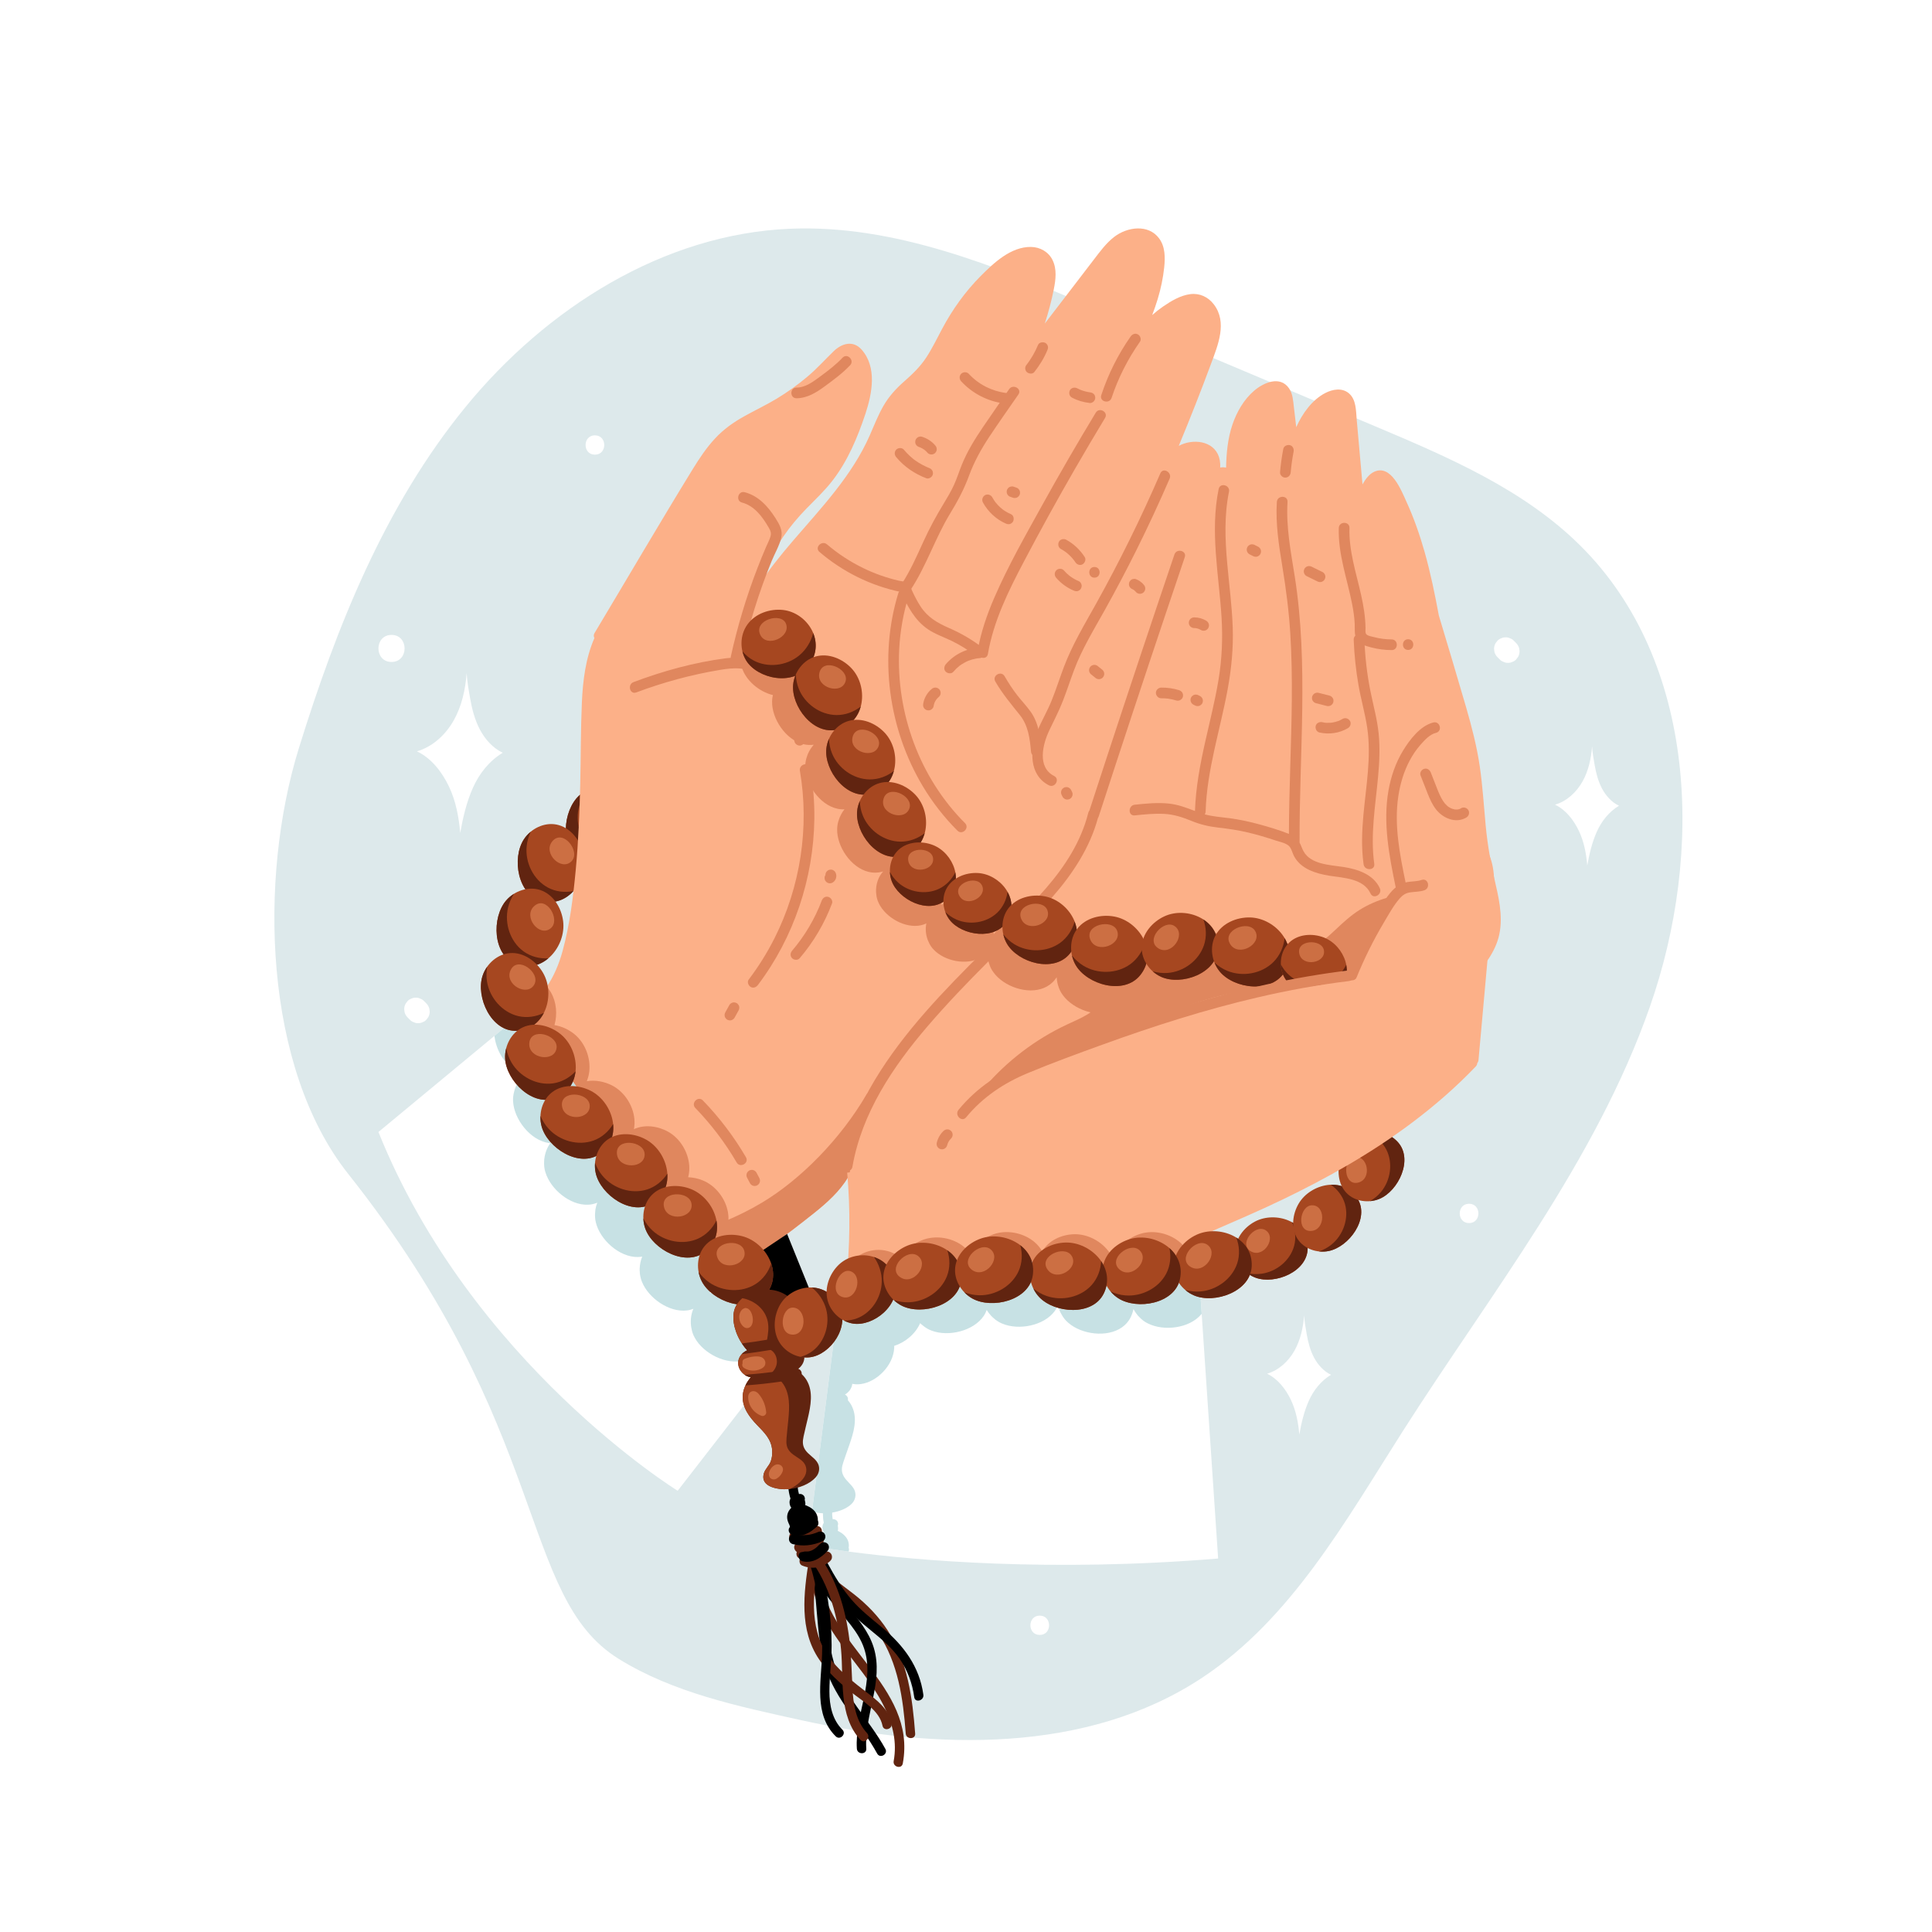 <?xml version="1.0" encoding="utf-8"?>
<!-- Generator: Adobe Illustrator 27.5.0, SVG Export Plug-In . SVG Version: 6.00 Build 0)  -->
<svg version="1.1" xmlns="http://www.w3.org/2000/svg" xmlns:xlink="http://www.w3.org/1999/xlink" x="0px" y="0px"
	 viewBox="0 0 500 500" style="enable-background:new 0 0 500 500;" xml:space="preserve">
<g id="BACKGROUND">
	<rect style="fill:#FFFFFF;" width="500" height="500"/>
</g>
<g id="OBJECTS">
	<path style="fill:#DDE9EB;" d="M207.317,445.179c34.946,7.707,74.026,8.746,103.855-11.023c23.011-15.25,37-40.442,51.84-63.72
		c22.83-35.811,49.872-69.723,63.943-109.794c14.071-40.071,12.201-89.437-17.914-119.382
		c-14.68-14.598-34.265-22.974-53.342-31.016c-24.534-10.342-49.067-20.685-73.601-31.027
		c-24.806-10.457-50.626-21.109-77.524-20.024c-32.934,1.329-63.263,20.637-84.118,46.161
		c-20.855,25.525-33.362,56.811-43.116,88.296c-10.447,33.721-9.144,82.528,12.797,110.183
		c52.73,66.463,43.961,109.337,69.984,125.485C174.251,438.086,191.092,441.601,207.317,445.179z"/>
	<g>
		<g>
			<g>
				<path style="fill:#A64720;" d="M324.961,330.677c-2.849-1.041-5.116-3.77-5.225-6.802c-0.116-3.241,2.172-6.211,5.037-7.73
					c5.298-2.809,13.568-0.093,13.648,6.797C338.492,329.085,329.984,332.512,324.961,330.677z"/>
				<path style="fill:#612410;" d="M334.361,316.304c2.328,1.289,4.024,3.546,4.057,6.641c0.076,6.137-8.43,9.571-13.455,7.731
					c-0.776-0.284-1.505-0.687-2.161-1.198c1.187,0.257,2.406,0.335,3.651,0.166c3.889-0.517,7.429-3.404,8.463-7.186
					C335.467,320.429,335.232,318.216,334.361,316.304z"/>
				<path style="fill:#CC6F43;" d="M327.45,318.332c3.04,1.792-0.24,7.219-3.545,5.609
					C320.269,322.169,324.679,316.7,327.45,318.332z"/>
			</g>
			<g>
				<path style="fill:#A64720;" d="M149.902,205.87c2.415-2.21,6.157-3.023,9.114-1.618c3.161,1.502,4.866,5.172,4.894,8.671
					c0.052,6.472-6.664,13.039-13.302,9.686C144.69,219.62,145.644,209.767,149.902,205.87z"/>
				<path style="fill:#612410;" d="M158.985,222.026c-2.394,1.588-5.399,2.088-8.379,0.579c-5.915-2.982-4.969-12.837-0.706-16.733
					c0.659-0.601,1.407-1.099,2.223-1.473c-0.837,1.009-1.518,2.137-1.977,3.413c-1.441,3.981-0.438,8.808,2.669,11.681
					C154.485,221.033,156.722,221.908,158.985,222.026z"/>
				<path style="fill:#CC6F43;" d="M160.484,214.398c-3.229,2.019-6.794-3.823-3.606-6.186
					C160.384,205.612,163.426,212.558,160.484,214.398z"/>
			</g>
			<g>
				<path style="fill:#A64720;" d="M135.574,217.226c1.789-2.742,5.211-4.46,8.425-3.835c3.436,0.668,6,3.798,6.899,7.18
					c1.662,6.255-3.209,14.287-10.473,12.692C133.95,231.841,132.42,222.06,135.574,217.226z"/>
				<path style="fill:#612410;" d="M148.393,230.612c-1.923,2.134-4.71,3.366-7.971,2.646c-6.471-1.416-8.008-11.196-4.849-16.031
					c0.488-0.746,1.089-1.414,1.786-1.98c-0.559,1.185-0.939,2.448-1.065,3.798c-0.405,4.215,1.769,8.64,5.492,10.649
					C143.787,230.77,146.172,231.062,148.393,230.612z"/>
				<path style="fill:#CC6F43;" d="M147.946,222.852c-2.625,2.759-7.532-2.012-5.033-5.094
					C145.663,214.366,150.338,220.337,147.946,222.852z"/>
			</g>
			<g>
				<path style="fill:#A64720;" d="M130.999,233.031c2.139-2.479,5.759-3.725,8.861-2.677c3.316,1.12,5.44,4.564,5.879,8.036
					c0.812,6.421-5.087,13.731-12.073,11.181C127.439,247.298,127.228,237.401,130.999,233.031z"/>
				<path style="fill:#612410;" d="M141.917,248.008c-2.191,1.858-5.117,2.707-8.252,1.559c-6.224-2.266-6.442-12.164-2.666-16.535
					c0.583-0.674,1.268-1.256,2.034-1.724c-0.712,1.1-1.257,2.301-1.562,3.622c-0.963,4.123,0.6,8.799,4.022,11.287
					C137.331,247.55,139.655,248.157,141.917,248.008z"/>
				<path style="fill:#CC6F43;" d="M142.509,240.257c-2.97,2.385-7.196-2.999-4.308-5.72
					C141.378,231.543,145.215,238.084,142.509,240.257z"/>
			</g>
			<g>
				<path style="fill:#A64720;" d="M343.819,323.771c-2.976,0.586-6.33-0.572-7.994-3.108c-1.779-2.711-1.362-6.437,0.301-9.221
					c3.075-5.148,11.555-7.112,15.194-1.261C354.566,315.396,349.066,322.737,343.819,323.771z"/>
				<path style="fill:#612410;" d="M344.409,306.608c2.659-0.104,5.279,0.947,6.911,3.576c3.246,5.209-2.248,12.555-7.5,13.586
					c-0.811,0.159-1.643,0.192-2.469,0.096c1.148-0.396,2.231-0.96,3.208-1.75c3.058-2.458,4.588-6.762,3.513-10.532
					C347.493,309.562,346.144,307.791,344.409,306.608z"/>
				<path style="fill:#CC6F43;" d="M339.549,311.925c3.529-0.043,3.537,6.298-0.124,6.634
					C335.397,318.928,336.334,311.964,339.549,311.925z"/>
			</g>
			<g>
				<path style="fill:#A64720;" d="M356.959,310.284c-2.807,1.151-6.321,0.662-8.444-1.505c-2.269-2.316-2.58-6.053-1.486-9.106
					c2.022-5.645,9.962-9.211,14.664-4.174C365.884,299.99,361.907,308.255,356.959,310.284z"/>
				<path style="fill:#612410;" d="M354.22,293.331c2.589-0.616,5.363-0.091,7.472,2.173c4.192,4.483,0.221,12.752-4.732,14.779
					c-0.765,0.313-1.574,0.506-2.404,0.571c1.05-0.61,2.003-1.374,2.81-2.337c2.525-3.003,3.195-7.521,1.411-11.013
					C357.816,295.632,356.151,294.156,354.22,293.331z"/>
				<path style="fill:#CC6F43;" d="M350.48,299.486c3.454-0.725,4.687,5.496,1.16,6.533
					C347.759,307.16,347.333,300.146,350.48,299.486z"/>
			</g>
		</g>
		<g>
			<path style="fill:#FCB088;" d="M387.073,228.904c-1.173-5.063-2.092-10.067-2.58-15.248c-0.479-5.122-0.792-10.253-1.535-15.345
				c-0.753-5.141-2.062-10.175-3.499-15.16c-2.307-7.966-4.701-15.903-7.086-23.849c-1.026-5.513-2.15-11.016-3.675-16.421
				c-1.261-4.457-2.795-8.836-4.721-13.058c-1.319-2.883-3.949-9.725-8.337-7.731c-1.271,0.577-2.248,1.886-3.03,3.265
				c-0.499-5.591-0.997-11.182-1.495-16.763c-0.205-2.307-0.098-5.19-2.043-6.823c-1.75-1.466-4.164-1.046-6.05-0.078
				c-3.431,1.749-5.982,5.327-7.556,8.865c-0.205-1.75-0.41-3.499-0.616-5.258c-0.196-1.632-0.283-3.411-1.251-4.799
				c-2.297-3.333-6.519-1.515-8.973,0.567c-2.717,2.307-4.555,5.522-5.689,8.865c-1.202,3.558-1.544,7.34-1.632,11.094
				c-0.499-0.117-1.017-0.127-1.515-0.02c0.039-0.645,0-1.3-0.117-1.945c-0.899-4.682-6.119-5.63-9.94-3.998
				c-0.235,0.098-0.45,0.215-0.674,0.332c2.922-7.037,5.718-14.124,8.367-21.279c1.779-4.828,4.271-10.703,0.704-15.355
				c-1.466-1.916-3.665-2.942-6.07-2.639c-2.532,0.313-4.956,1.769-7.028,3.186c-0.997,0.684-1.945,1.437-2.844,2.229
				c0.528-1.388,1.017-2.796,1.447-4.222c0.802-2.659,1.368-5.376,1.662-8.132c0.264-2.541,0.274-5.337-1.319-7.487
				c-2.805-3.773-8.259-2.961-11.582-0.42c-2.15,1.642-3.734,3.861-5.376,5.992c-1.837,2.404-3.685,4.809-5.532,7.223
				c-2.365,3.079-4.731,6.168-7.096,9.247c0.948-2.923,1.74-5.894,2.336-8.904c0.499-2.473,0.821-5.171-0.322-7.516
				c-1.036-2.15-3.255-3.382-5.601-3.411c-5.18-0.068-9.589,4.105-12.99,7.516c-4.017,4.037-7.331,8.68-9.999,13.694
				c-1.32,2.483-2.551,5.024-4.086,7.38c-1.583,2.424-3.577,4.32-5.738,6.226c-2.141,1.877-3.988,3.919-5.405,6.402
				c-1.388,2.434-2.395,5.053-3.519,7.604c-4.594,10.4-12.452,18.63-19.773,27.143c-3.245,3.783-6.5,7.8-9.256,12.091
				c1.72-4.633,3.929-9.07,6.735-13.176c1.74-2.541,3.714-4.887,5.864-7.096c2.297-2.356,4.711-4.613,6.735-7.213
				c4.007-5.151,6.558-11.25,8.601-17.398c1.73-5.239,3.05-12.013-0.977-16.587c-2.189-2.473-5.102-1.671-7.243,0.401
				c-2.248,2.18-4.311,4.486-6.715,6.52c-2.522,2.131-5.21,4.056-8.034,5.767c-2.737,1.652-5.63,3.001-8.416,4.565
				c-2.766,1.535-5.337,3.362-7.497,5.689c-2.229,2.385-4.046,5.122-5.757,7.888c-8.65,14.075-16.978,28.345-25.472,42.518
				c-0.274,0.469-0.244,0.928-0.029,1.28c-2.277,5.229-2.991,10.977-3.245,16.665c-0.313,7.096-0.264,14.212-0.43,21.318
				c-0.176,7.301-0.469,14.603-1.144,21.875c-0.665,7.096-1.544,14.31-3.431,21.191c-1.789,6.519-5.444,13.391-12.316,15.58
				c-0.538,0.166-0.831,0.547-0.938,0.977c-0.283,0.391-0.411,0.909-0.166,1.456c9.344,20.858,24.24,38.696,40.876,54.149
				c2.375,2.209,4.76,4.418,7.253,6.48c2.492,2.062,5.18,3.88,8.357,4.643c0.44,0.107,0.811,0.01,1.104-0.195
				c0.02-0.02,0.049-0.029,0.068-0.039c0.371-0.254,0.743-0.499,1.114-0.762c2.991-2.013,5.943-4.086,8.855-6.216
				c3.724-2.707,7.389-5.503,10.986-8.386c3.167-2.531,6.558-5.552,8.67-9.149c0.039,0.225,0.068,0.45,0.098,0.674
				c0.352,2.189,0.743,4.486,1.593,6.529c1.056,2.541,3.499,3.773,6.158,4.418c1.916,0.479,3.949,0.665,5.659,0.821
				c10.146,0.958,20.262-1.73,29.919-4.545c19.529-5.698,38.667-12.726,57.258-20.995c17.242-7.663,34.62-16.039,49.487-27.818
				c3.636-2.883,7.106-5.982,10.322-9.334c3.059-3.177,6.128-6.607,7.585-10.859C389.165,238.816,388.197,233.684,387.073,228.904z"
				/>
			<path style="fill:#E0875E;" d="M224.234,283.279c-6.762,11.581-17.114,22.019-26.977,27.925
				c-3.216,1.926-6.578,3.587-10.048,5.004c-0.811,0.332-0.528,1.613,0.234,1.798c3.695,0.87,7.458,1.75,10.879,3.431
				c0.499,0.244,0.987,0.508,1.466,0.802c3.724-2.707,7.389-5.503,10.986-8.386c3.167-2.531,6.558-5.552,8.67-9.149
				c0.039,0.225,0.068,0.45,0.098,0.674c0.078-0.381,0.157-0.772,0.225-1.153c0.87-4.731,1.74-9.452,2.61-14.183
				c1.271-1.877,2.463-3.812,3.558-5.806C226.541,283.142,224.874,282.183,224.234,283.279z"/>
			<g>
				<path style="fill:#E0875E;" d="M203.505,180.677c-1.325-2.995-3.051-5.981-5.656-8.043c-1.816-1.437-3.832-2.137-5.962-2.356
					c1.904-8.555,4.495-16.96,7.813-25.074c0.797-1.949,1.979-3.94,2.473-5.99c0.466-1.933-0.461-3.508-1.463-5.094
					c-1.905-3.015-4.405-5.797-7.973-6.732c-1.72-0.451-2.428,2.222-0.701,2.675c3.174,0.832,5.228,3.616,6.812,6.314
					c0.502,0.856,0.859,1.501,0.54,2.516c-0.297,0.944-0.788,1.847-1.176,2.756c-0.754,1.763-1.477,3.54-2.17,5.328
					c-2.884,7.447-5.182,15.112-6.902,22.91c-0.027,0.124-0.035,0.241-0.033,0.355c-0.43,0.029-0.863,0.071-1.298,0.127
					c-8.131,1.044-16.185,3.281-23.848,6.156c-1.653,0.62-0.964,3.299,0.701,2.675c7.034-2.639,14.31-4.612,21.723-5.838
					c3.406-0.564,6.914-0.862,9.768,1.435c2.309,1.859,3.769,4.582,4.947,7.246C201.821,183.67,204.219,182.289,203.505,180.677z"/>
				<path style="fill:#E0875E;" d="M254.576,167.849c-2.767-2.164-5.725-3.904-8.944-5.309c-3.03-1.322-5.56-2.776-7.403-5.604
					c-0.821-1.26-1.503-2.604-2.141-3.964c-0.299-0.637-0.543-1.605-1.121-2.045c-0.604-0.46-1.648-0.477-2.378-0.648
					c-3.16-0.74-6.235-1.821-9.153-3.242c-3.383-1.647-6.546-3.708-9.406-6.152c-1.344-1.148-3.31,0.797-1.955,1.955
					c6.052,5.17,13.301,8.759,21.095,10.374c1.662,3.65,3.551,7.298,6.951,9.619c1.906,1.301,4.126,2.036,6.188,3.04
					c2.23,1.086,4.357,2.402,6.311,3.93C254.005,170.885,255.977,168.944,254.576,167.849z"/>
				<path style="fill:#E0875E;" d="M294.501,86.55c-0.701-0.399-1.454-0.093-1.885,0.52c-3.274,4.659-5.82,9.785-7.608,15.189
					c-0.559,1.689,2.117,2.388,2.675,0.701c1.714-5.179,4.202-10.063,7.338-14.525C295.451,87.824,295.106,86.894,294.501,86.55z"/>
				<path style="fill:#E0875E;" d="M283.581,106.801c-4.76,7.869-9.372,15.827-13.826,23.874
					c-4.338,7.837-8.826,15.709-12.398,23.933c-1.947,4.483-3.541,9.114-4.366,13.942c-0.297,1.74,2.374,2.46,2.675,0.701
					c1.457-8.532,5.314-16.305,9.308-23.897c4.212-8.008,8.578-15.935,13.093-23.776c2.59-4.499,5.232-8.969,7.919-13.411
					C286.906,106.645,284.503,105.277,283.581,106.801z"/>
				<path style="fill:#E0875E;" d="M261.158,100.722c-2.236,3.237-4.493,6.461-6.703,9.716c-2.122,3.125-4.119,6.336-5.539,9.847
					c-0.692,1.711-1.237,3.483-2.003,5.165c-0.77,1.692-1.721,3.293-2.686,4.879c-1.932,3.173-3.674,6.383-5.218,9.764
					c-1.723,3.773-3.384,7.582-5.665,11.061c-0.975,1.487,1.431,2.851,2.405,1.365c4.043-6.166,6.293-13.295,10.128-19.589
					c1.929-3.165,3.611-6.285,4.888-9.773c1.324-3.618,3.145-6.917,5.27-10.125c2.445-3.69,5.012-7.302,7.527-10.944
					C264.572,100.626,262.164,99.265,261.158,100.722z"/>
				<path style="fill:#E0875E;" d="M271.187,89.597c-0.087-0.332-0.344-0.693-0.655-0.852c-0.6-0.306-1.588-0.195-1.885,0.52
					c-0.392,0.945-0.845,1.863-1.362,2.746c-0.258,0.441-0.531,0.874-0.818,1.297c-0.144,0.211-0.291,0.42-0.442,0.627
					c-0.073,0.1-0.143,0.219-0.229,0.308c0.287-0.296-0.01,0.009-0.069,0.084c-0.236,0.299-0.405,0.581-0.405,0.977
					c0,0.339,0.151,0.745,0.405,0.977c0.5,0.457,1.475,0.608,1.955,0c1.37-1.736,2.52-3.606,3.37-5.651
					C271.196,90.283,271.286,89.976,271.187,89.597z"/>
				<path style="fill:#E0875E;" d="M303.943,143.5c-5.906,17.428-11.728,34.885-17.465,52.37c-1.517,4.624-3.027,9.251-4.533,13.878
					c-0.128,0.149-0.23,0.335-0.289,0.569c-3.773,15.024-16.465,25.244-26.965,35.689c-10.329,10.275-20.804,21.021-28.343,33.583
					c-4.013,6.686-7.077,13.981-8.421,21.687c-0.303,1.74,2.368,2.459,2.674,0.701c2.428-13.919,10.462-25.907,19.51-36.443
					c4.946-5.759,10.216-11.25,15.578-16.62c5.561-5.569,11.465-10.831,16.657-16.757c5.229-5.968,9.705-12.745,11.799-20.463
					c0.076-0.111,0.143-0.233,0.191-0.379c5.69-17.5,11.464-34.973,17.322-52.417c1.646-4.902,3.299-9.801,4.959-14.698
					C307.189,142.516,304.513,141.819,303.943,143.5z"/>
				<path style="fill:#E0875E;" d="M357.094,229.874c-1.678-3.641-5.807-4.942-9.476-5.511c-3.386-0.526-8.347-0.621-10.256-4.037
					c-0.405-0.725-0.632-1.532-1.031-2.257c-0.1-23.005,2.36-46.1-1.265-68.964c-1.009-6.364-2.258-12.724-1.855-19.2
					c0.111-1.779-2.654-1.771-2.764,0c-0.353,5.657,0.53,11.27,1.445,16.835c0.941,5.719,1.676,11.439,2.037,17.227
					c0.717,11.491,0.33,23.011-0.015,34.508c-0.174,5.778-0.326,11.558-0.341,17.339c-0.021-0.008-0.039-0.019-0.06-0.027
					c-2.426-0.956-4.959-1.719-7.472-2.409c-2.572-0.707-5.182-1.273-7.827-1.624c-2.159-0.287-4.325-0.424-6.42-0.994
					c0.127-0.195,0.212-0.431,0.22-0.718c0.326-10.788,3.764-21.104,5.702-31.645c0.975-5.299,1.498-10.636,1.312-16.026
					c-0.191-5.531-0.928-11.021-1.421-16.529c-0.554-6.187-0.8-12.456,0.453-18.576c0.355-1.735-2.316-2.451-2.674-0.701
					c-2.26,11.036,0.061,22.132,0.75,33.197c0.34,5.465,0.102,10.869-0.801,16.271c-0.897,5.363-2.236,10.638-3.427,15.94
					c-1.325,5.896-2.45,11.86-2.65,17.913c-2.206-0.837-4.317-1.664-6.747-1.922c-2.944-0.312-5.907-0.01-8.838,0.295
					c-1.755,0.183-1.771,2.949,0,2.764c2.518-0.262,5.051-0.521,7.586-0.393c2.515,0.127,4.756,0.86,7.066,1.807
					c2.283,0.936,4.519,1.466,6.968,1.744c2.539,0.288,5.041,0.645,7.532,1.229c2.46,0.577,4.882,1.301,7.278,2.101
					c1.029,0.344,2.448,0.604,3.318,1.289c0.782,0.617,0.97,1.762,1.394,2.615c1.714,3.457,5.761,4.678,9.291,5.232
					c3.663,0.575,8.789,0.696,10.585,4.592C355.435,232.857,357.834,231.479,357.094,229.874z"/>
				<path style="fill:#E0875E;" d="M333.799,115.2c-0.691-0.149-1.543,0.227-1.688,0.987c-0.382,1.996-0.659,4.013-0.84,6.037
					c-0.064,0.723,0.681,1.412,1.382,1.382c0.803-0.034,1.313-0.611,1.382-1.382c0.042-0.477,0.09-0.953,0.144-1.429
					c0.025-0.219,0.045-0.44,0.079-0.658c-0.049,0.315,0.003-0.017,0.012-0.088c0.017-0.128,0.035-0.255,0.053-0.383
					c0.131-0.93,0.286-1.856,0.462-2.778C334.921,116.178,334.563,115.365,333.799,115.2z"/>
				<path style="fill:#E0875E;" d="M360.158,165.479c-1.547-0.011-3.059-0.194-4.554-0.595c-0.549-0.147-1.5-0.272-1.936-0.675
					c-0.411-0.379-0.264-1.084-0.27-1.619c-0.031-2.884-0.508-5.752-1.131-8.561c-1.275-5.748-3.208-11.423-3.025-17.381
					c0.054-1.782-2.71-1.778-2.764,0c-0.206,6.753,2.165,13.134,3.449,19.673c0.328,1.671,0.579,3.355,0.669,5.057
					c0.073,1.391-0.197,3.02,0.614,4.245c0.786,1.186,2.403,1.589,3.694,1.936c1.711,0.46,3.486,0.672,5.256,0.685
					C361.94,168.257,361.94,165.493,360.158,165.479z"/>
				<path style="fill:#E0875E;" d="M364.418,165.437c-1.781,0-1.782,2.765,0,2.765C366.199,168.202,366.2,165.437,364.418,165.437z"
					/>
				<path style="fill:#E0875E;" d="M356.791,189.801c-0.382-3.699-1.387-7.279-2.122-10.914c-0.893-4.42-1.395-8.908-1.569-13.413
					c-0.069-1.78-2.831-1.683-2.763,0.098c0.151,3.923,0.566,7.822,1.232,11.691c0.643,3.738,1.727,7.395,2.275,11.148
					c1.091,7.48-0.305,15.006-0.988,22.454c-0.391,4.265-0.554,8.548,0.039,12.802c0.244,1.747,3.009,1.665,2.763-0.098
					c-1.048-7.512,0.298-15.008,0.984-22.486C356.986,197.335,357.178,193.553,356.791,189.801z"/>
				<path style="fill:#E0875E;" d="M208.291,191.217c-0.342-1.682-1.005-3.321-1.928-4.768c-0.388-0.608-1.231-0.931-1.885-0.52
					c-0.607,0.382-0.936,1.233-0.52,1.885c0.393,0.616,0.727,1.264,1.014,1.936c0.274,0.704,0.494,1.427,0.644,2.168
					c0.144,0.71,1.002,1.198,1.688,0.987C208.054,192.673,208.445,191.975,208.291,191.217z"/>
				<path style="fill:#E0875E;" d="M209.688,198.788c-0.302-1.757-2.974-1.04-2.675,0.701c2.519,14.641,0.12,30.048-6.561,43.304
					c-1.904,3.776-4.15,7.367-6.701,10.739c-0.454,0.6-0.064,1.545,0.52,1.885c0.714,0.416,1.437,0.073,1.885-0.52
					c9.287-12.278,14.395-27.574,14.595-42.953C210.807,207.535,210.435,203.132,209.688,198.788z"/>
				<path style="fill:#E0875E;" d="M214.346,232.108c-0.784-0.205-1.423,0.286-1.688,0.987c-1.776,4.709-4.391,9.116-7.659,12.942
					c-0.485,0.568-0.558,1.397,0,1.955c0.497,0.497,1.467,0.571,1.955,0c3.608-4.223,6.42-8.999,8.379-14.195
					C215.596,233.097,215.015,232.283,214.346,232.108z"/>
				<path style="fill:#E0875E;" d="M216.388,226.243c-0.003-0.019-0.007-0.037-0.012-0.056c-0.006-0.02-0.012-0.04-0.02-0.059
					c-0.044-0.116-0.092-0.238-0.143-0.351c-0.004-0.009-0.009-0.019-0.014-0.028c-0.089-0.171-0.213-0.306-0.372-0.407
					c-0.136-0.124-0.296-0.207-0.479-0.247c-0.175-0.052-0.351-0.06-0.526-0.022c-0.181,0.008-0.35,0.061-0.507,0.158
					c-0.098,0.075-0.197,0.15-0.295,0.225c-0.176,0.177-0.296,0.386-0.36,0.627c-0.015,0.117-0.03,0.234-0.045,0.351
					c0,0.017,0.006,0.032,0.006,0.049c-0.085,0.116-0.151,0.242-0.183,0.388c-0.053,0.175-0.06,0.351-0.023,0.526
					c0.008,0.181,0.06,0.35,0.157,0.507l0.225,0.295c0.177,0.176,0.386,0.296,0.627,0.36c0.117,0.015,0.234,0.03,0.351,0.045
					c0.243-0.001,0.471-0.061,0.683-0.18c0.018-0.011,0.035-0.023,0.052-0.035c0.111-0.082,0.229-0.161,0.33-0.255
					c0.014-0.013,0.027-0.026,0.04-0.041c0.007-0.008,0.013-0.016,0.02-0.024c0.079-0.097,0.164-0.21,0.238-0.311
					c0.023-0.032,0.044-0.066,0.061-0.103c0.066-0.14,0.131-0.285,0.173-0.435c0.041-0.144,0.051-0.317,0.065-0.453
					c0.004-0.042,0.006-0.083,0.002-0.125C216.428,226.508,216.41,226.372,216.388,226.243z"/>
				<path style="fill:#E0875E;" d="M249.743,213.024c-11.727-11.724-17.85-28.47-17.03-44.982c0.233-4.693,1.061-9.326,2.441-13.817
					c0.523-1.701-2.152-2.403-2.674-0.701c-5.09,16.562-2.537,35.132,6.342,49.956c2.503,4.179,5.522,8.055,8.967,11.499
					C249.046,216.236,251.003,214.283,249.743,213.024z"/>
				<path style="fill:#E0875E;" d="M253.517,167.566c-3.343,0.231-6.56,1.761-8.738,4.332c-0.466,0.55-0.583,1.422,0,1.955
					c0.516,0.471,1.454,0.591,1.955,0c0.462-0.546,0.971-1.047,1.53-1.494c0.011-0.009,0.069-0.053,0.106-0.082
					c0.057-0.041,0.138-0.099,0.137-0.098c0.133-0.094,0.269-0.186,0.406-0.274c0.309-0.199,0.628-0.382,0.954-0.55
					c0.145-0.074,0.292-0.146,0.441-0.214c0.093-0.043,0.187-0.081,0.28-0.124c0.004-0.002,0.004-0.002,0.007-0.003c0,0,0,0,0.001,0
					c0.327-0.119,0.652-0.236,0.986-0.332c0.353-0.101,0.711-0.184,1.072-0.249c0.08-0.014,0.161-0.027,0.241-0.041
					c0.024-0.004,0.043-0.007,0.059-0.01c0.187-0.023,0.375-0.039,0.563-0.052c0.721-0.05,1.416-0.601,1.382-1.382
					C254.869,168.242,254.287,167.512,253.517,167.566z"/>
				<path style="fill:#E0875E;" d="M243.035,180.301c0.258-0.21,0.405-0.658,0.405-0.977c0-0.339-0.15-0.745-0.405-0.977
					c-0.264-0.241-0.609-0.421-0.977-0.405c-0.117,0.015-0.234,0.03-0.351,0.045c-0.241,0.064-0.45,0.184-0.627,0.36
					c-0.569,0.463-1.052,1.061-1.414,1.697c-0.36,0.634-0.626,1.349-0.732,2.071c-0.054,0.369-0.057,0.696,0.135,1.033
					c0.17,0.298,0.51,0.581,0.852,0.655c0.343,0.074,0.727,0.057,1.033-0.135c0.294-0.185,0.602-0.491,0.655-0.852
					c0.048-0.331,0.137-0.653,0.249-0.967c0.126-0.281,0.278-0.547,0.451-0.801C242.529,180.778,242.764,180.521,243.035,180.301z"
					/>
				<path style="fill:#E0875E;" d="M193.047,299.48c-3.106-5.318-6.854-10.257-11.137-14.683c-1.238-1.279-3.193,0.675-1.955,1.955
					c4.119,4.257,7.699,8.978,10.687,14.093C191.54,302.383,193.945,301.018,193.047,299.48z"/>
				<path style="fill:#E0875E;" d="M196.511,304.865c-0.248-0.468-0.497-0.935-0.745-1.403c-0.089-0.171-0.213-0.306-0.372-0.407
					c-0.136-0.124-0.296-0.207-0.479-0.247c-0.175-0.052-0.351-0.06-0.526-0.022c-0.181,0.008-0.35,0.06-0.507,0.158
					c-0.098,0.075-0.197,0.15-0.295,0.225c-0.176,0.177-0.296,0.386-0.36,0.627c-0.015,0.117-0.03,0.234-0.045,0.351
					c0.001,0.243,0.061,0.471,0.18,0.683c0.248,0.468,0.497,0.935,0.745,1.403c0.089,0.171,0.213,0.306,0.372,0.407
					c0.136,0.124,0.296,0.207,0.48,0.247c0.175,0.052,0.351,0.06,0.526,0.022c0.181-0.008,0.35-0.06,0.507-0.158l0.295-0.225
					c0.176-0.177,0.296-0.386,0.36-0.627c0.015-0.117,0.03-0.234,0.045-0.351C196.69,305.305,196.63,305.078,196.511,304.865z"/>
				<path style="fill:#E0875E;" d="M300.297,122.496c-4.991,11.532-10.545,22.817-16.658,33.796
					c-2.996,5.381-6.166,10.628-8.343,16.413c-1.08,2.871-1.999,5.802-3.154,8.645c-1.105,2.72-2.61,5.25-3.727,7.963
					c-1.906,4.628-2.163,11.263,3.026,13.916c1.578,0.807,2.956-1.591,1.365-2.405c-4.465-2.283-2.939-8.241-1.257-11.79
					c1.201-2.533,2.493-4.992,3.516-7.608c1.035-2.649,1.903-5.359,2.905-8.02c2.062-5.48,5.125-10.461,7.966-15.556
					c2.863-5.134,5.605-10.336,8.224-15.598c3.012-6.052,5.857-12.187,8.542-18.391C303.4,122.248,301.005,120.86,300.297,122.496z"
					/>
				<path style="fill:#E0875E;" d="M277.412,204.863c-0.078-0.156-0.156-0.313-0.234-0.469c-0.089-0.171-0.213-0.306-0.372-0.407
					c-0.136-0.124-0.296-0.207-0.479-0.247c-0.175-0.052-0.351-0.06-0.526-0.023c-0.181,0.008-0.35,0.061-0.507,0.158l-0.295,0.225
					c-0.176,0.177-0.296,0.386-0.36,0.627c-0.015,0.117-0.03,0.234-0.045,0.351c0.001,0.243,0.061,0.471,0.18,0.683
					c0.078,0.156,0.156,0.313,0.234,0.469c0.089,0.171,0.213,0.307,0.372,0.407c0.136,0.124,0.296,0.207,0.479,0.247
					c0.175,0.052,0.351,0.06,0.526,0.022c0.181-0.008,0.35-0.061,0.507-0.158c0.098-0.075,0.197-0.15,0.295-0.225
					c0.176-0.177,0.296-0.386,0.36-0.627c0.015-0.117,0.03-0.234,0.045-0.351C277.591,205.302,277.531,205.075,277.412,204.863z"/>
				<path style="fill:#E0875E;" d="M266.693,184.139c-1.069-1.485-2.343-2.805-3.463-4.251c-1.196-1.545-2.265-3.187-3.24-4.879
					c-0.889-1.543-3.293-0.177-2.405,1.365c1.814,3.149,4.082,5.836,6.341,8.658c2.191,2.737,2.601,6.101,2.899,9.483
					c0.155,1.761,2.921,1.775,2.764,0C269.273,190.909,268.872,187.164,266.693,184.139z"/>
				<path style="fill:#E0875E;" d="M280.71,144.141c-1.201-1.851-2.833-3.402-4.775-4.458c-0.635-0.345-1.541-0.154-1.885,0.52
					c-0.336,0.657-0.161,1.515,0.52,1.885c0.463,0.252,0.904,0.539,1.33,0.849c0.752,0.591,1.428,1.267,2.019,2.019
					c0.132,0.181,0.264,0.362,0.386,0.55c0.393,0.605,1.228,0.933,1.885,0.52C280.793,145.647,281.131,144.79,280.71,144.141z"/>
				<path style="fill:#E0875E;" d="M283.242,146.734c-1.781,0-1.782,2.764,0,2.764C285.023,149.498,285.024,146.734,283.242,146.734
					z"/>
				<path style="fill:#E0875E;" d="M279.891,151.283c-0.102-0.331-0.32-0.711-0.655-0.852c-0.853-0.357-1.652-0.824-2.396-1.373
					c-0.55-0.439-1.064-0.921-1.526-1.453c-0.475-0.547-1.475-0.525-1.955,0c-0.535,0.585-0.509,1.369,0,1.955
					c1.221,1.407,2.792,2.556,4.511,3.276c0.346,0.145,0.656,0.234,1.033,0.135c0.332-0.087,0.693-0.344,0.852-0.655
					C279.916,152.003,279.997,151.629,279.891,151.283z"/>
				<g>
					<path style="fill:#E0875E;" d="M261.656,133.084c-0.555-0.242-1.091-0.526-1.6-0.854c-0.13-0.084-0.259-0.17-0.385-0.26
						c-0.052-0.036-0.103-0.073-0.154-0.111c-0.223-0.188-0.454-0.367-0.67-0.564c-0.434-0.397-0.837-0.827-1.204-1.287
						c0.005,0.009,0.006,0.009,0.012,0.02c-0.034-0.06-0.085-0.114-0.125-0.17c-0.091-0.126-0.178-0.253-0.264-0.383
						c-0.171-0.259-0.329-0.525-0.477-0.797c-0.347-0.634-1.26-0.913-1.885-0.52c-0.643,0.404-0.891,1.206-0.52,1.885
						c1.303,2.38,3.416,4.358,5.907,5.445c0.341,0.149,0.661,0.232,1.033,0.135c0.332-0.087,0.693-0.344,0.852-0.655
						C262.487,134.36,262.366,133.394,261.656,133.084z"/>
					<path style="fill:#E0875E;" d="M257.636,130.001c0.002,0.003,0.005,0.005,0.007,0.008
						C257.48,129.724,257.564,129.911,257.636,130.001z"/>
				</g>
				<path style="fill:#E0875E;" d="M263.811,126.824l-0.225-0.295c-0.177-0.176-0.386-0.296-0.627-0.36
					c-0.234-0.08-0.468-0.159-0.702-0.239c-0.175-0.052-0.351-0.06-0.526-0.022c-0.181,0.008-0.35,0.061-0.507,0.157
					c-0.171,0.089-0.306,0.213-0.407,0.372c-0.124,0.136-0.207,0.296-0.247,0.479c-0.015,0.117-0.03,0.234-0.045,0.351
					c0.001,0.243,0.061,0.471,0.18,0.683c0.075,0.098,0.15,0.196,0.225,0.295c0.177,0.176,0.386,0.296,0.627,0.36
					c0.234,0.08,0.468,0.159,0.702,0.239c0.175,0.053,0.351,0.06,0.526,0.023c0.181-0.008,0.35-0.06,0.507-0.157
					c0.171-0.089,0.306-0.213,0.407-0.372c0.124-0.136,0.207-0.296,0.247-0.479c0.015-0.117,0.03-0.234,0.045-0.351
					C263.99,127.263,263.93,127.036,263.811,126.824z"/>
				<path style="fill:#E0875E;" d="M283.043,101.943c-0.271-0.248-0.561-0.348-0.915-0.395c0.024,0.003,0.049,0.006,0.073,0.009
					c-0.879-0.116-1.737-0.344-2.563-0.663c-0.292-0.126-0.582-0.255-0.863-0.405c-0.638-0.339-1.538-0.158-1.885,0.52
					c-0.333,0.652-0.164,1.522,0.52,1.885c1.461,0.776,3.018,1.225,4.656,1.408c0.329,0.037,0.755-0.182,0.978-0.405
					c0.24-0.24,0.42-0.632,0.405-0.977C283.432,102.563,283.315,102.191,283.043,101.943z"/>
				<path style="fill:#E0875E;" d="M260.366,101.704c-3.773-0.499-7.114-2.218-9.658-4.97c-0.507-0.549-1.441-0.513-1.955,0
					c-0.547,0.547-0.509,1.404,0,1.955c2.836,3.069,6.764,5.142,10.911,5.69c0.739,0.098,1.482-0.201,1.688-0.987
					C261.523,102.74,261.11,101.803,260.366,101.704z"/>
				<path style="fill:#E0875E;" d="M242.385,115.888c-0.064-0.241-0.184-0.45-0.36-0.627c-0.892-1.064-2.12-1.823-3.436-2.241
					c-0.321-0.102-0.747-0.028-1.033,0.135c-0.298,0.17-0.581,0.51-0.655,0.852c-0.074,0.343-0.057,0.727,0.135,1.033
					c0.204,0.324,0.484,0.538,0.852,0.655c0.087,0.028,0.171,0.061,0.257,0.093c0.395,0.173,0.769,0.389,1.12,0.64
					c0.291,0.24,0.564,0.499,0.807,0.788c0.216,0.257,0.653,0.405,0.977,0.405c0.339,0,0.745-0.15,0.977-0.405
					c0.242-0.264,0.421-0.609,0.405-0.977C242.415,116.122,242.4,116.005,242.385,115.888z"/>
				<path style="fill:#E0875E;" d="M240.425,121.094c-0.088-0.033-0.175-0.068-0.263-0.101c-0.001,0-0.001,0-0.002-0.001
					c-0.16-0.071-0.322-0.138-0.481-0.211c-0.336-0.154-0.667-0.318-0.993-0.493c-0.634-0.341-1.247-0.722-1.833-1.14
					c-0.063-0.045-0.127-0.091-0.189-0.137c-0.017-0.013-0.101-0.075-0.148-0.111c-0.03-0.023-0.059-0.047-0.068-0.053
					c-0.076-0.06-0.152-0.121-0.227-0.183c-0.271-0.222-0.535-0.452-0.792-0.69c-0.542-0.503-1.049-1.042-1.524-1.61
					c-0.465-0.557-1.482-0.517-1.955,0c-0.543,0.594-0.498,1.359,0,1.955c2.065,2.474,4.77,4.311,7.774,5.45
					c0.678,0.257,1.542-0.31,1.688-0.987C241.583,121.987,241.15,121.37,240.425,121.094z"/>
				<path style="fill:#E0875E;" d="M285.735,174.039c-0.064-0.241-0.184-0.45-0.36-0.627c-0.389-0.315-0.778-0.629-1.167-0.944
					c-0.13-0.14-0.283-0.237-0.461-0.292c-0.16-0.082-0.333-0.119-0.517-0.113c-0.184-0.007-0.356,0.031-0.517,0.113
					c-0.178,0.055-0.331,0.153-0.461,0.292l-0.225,0.295c-0.119,0.212-0.179,0.44-0.18,0.683c0.015,0.117,0.03,0.234,0.045,0.351
					c0.064,0.241,0.184,0.45,0.36,0.627c0.389,0.315,0.778,0.629,1.167,0.944c0.129,0.14,0.283,0.237,0.461,0.292
					c0.161,0.082,0.333,0.119,0.517,0.112c0.184,0.007,0.356-0.031,0.517-0.112c0.178-0.055,0.331-0.153,0.461-0.292
					c0.075-0.098,0.15-0.196,0.225-0.295c0.119-0.212,0.179-0.44,0.18-0.683C285.765,174.273,285.75,174.156,285.735,174.039z"/>
				<path style="fill:#E0875E;" d="M296.35,151.947c-0.064-0.241-0.184-0.45-0.36-0.627c-0.27-0.351-0.6-0.614-0.953-0.879
					c-0.351-0.264-0.734-0.428-1.14-0.591c-0.175-0.053-0.351-0.06-0.526-0.023c-0.181,0.008-0.35,0.061-0.507,0.157
					c-0.171,0.089-0.306,0.213-0.407,0.372c-0.124,0.136-0.207,0.296-0.247,0.479c-0.074,0.343-0.058,0.727,0.135,1.033l0.225,0.295
					c0.167,0.166,0.365,0.278,0.589,0.344c-0.091-0.037-0.182-0.074-0.272-0.111c0.21,0.086,0.407,0.199,0.596,0.323
					c0.201,0.167,0.393,0.346,0.553,0.553c0.129,0.14,0.283,0.237,0.461,0.292c0.161,0.082,0.333,0.119,0.517,0.113
					c0.184,0.007,0.356-0.031,0.517-0.113c0.178-0.055,0.331-0.153,0.461-0.292l0.225-0.295c0.119-0.212,0.179-0.44,0.18-0.683
					C296.38,152.18,296.365,152.063,296.35,151.947z"/>
				<path style="fill:#E0875E;" d="M344.93,180.681c-0.198-0.314-0.485-0.561-0.852-0.655c-0.936-0.239-1.873-0.479-2.809-0.718
					c-0.338-0.086-0.729-0.038-1.033,0.135c-0.298,0.169-0.581,0.51-0.655,0.852c-0.074,0.343-0.057,0.727,0.135,1.033
					c0.198,0.314,0.485,0.561,0.852,0.655c0.936,0.24,1.873,0.479,2.809,0.718c0.338,0.086,0.729,0.038,1.033-0.135
					c0.298-0.17,0.581-0.51,0.655-0.852C345.14,181.371,345.123,180.987,344.93,180.681z"/>
				<path style="fill:#E0875E;" d="M349.365,186.563c-0.394-0.627-1.218-0.911-1.885-0.52c-0.232,0.136-0.469,0.264-0.712,0.378
					c-0.108,0.051-0.218,0.107-0.331,0.147c-0.073,0.025-0.158,0.054-0.183,0.062c-0.474,0.164-0.963,0.287-1.458,0.368
					c-0.043,0.007-0.086,0.013-0.129,0.02c-0.125,0.009-0.25,0.024-0.375,0.032c-0.25,0.016-0.501,0.021-0.752,0.015
					c-0.238-0.005-0.52,0.011-0.751-0.05c0.336,0.088-0.112-0.019-0.181-0.031c-0.141-0.025-0.281-0.055-0.422-0.086
					c-0.705-0.158-1.526,0.239-1.688,0.987c-0.154,0.71,0.232,1.519,0.987,1.688c2.496,0.559,5.15,0.173,7.361-1.125
					C349.468,188.082,349.766,187.201,349.365,186.563z"/>
				<path style="fill:#E0875E;" d="M342.958,148.913c-0.106-0.344-0.321-0.688-0.655-0.852c-0.94-0.463-1.881-0.926-2.821-1.389
					c-0.324-0.16-0.677-0.228-1.033-0.135c-0.332,0.087-0.693,0.344-0.852,0.655c-0.16,0.313-0.242,0.688-0.135,1.033
					c0.106,0.344,0.321,0.688,0.655,0.852c0.94,0.463,1.881,0.926,2.822,1.389c0.324,0.16,0.677,0.228,1.033,0.135
					c0.332-0.087,0.693-0.344,0.852-0.655C342.983,149.633,343.065,149.259,342.958,148.913z"/>
				<path style="fill:#E0875E;" d="M326.309,142.362c-0.045-0.111-0.09-0.221-0.135-0.332c-0.127-0.22-0.3-0.393-0.52-0.52
					l-0.938-0.469c-0.157-0.097-0.327-0.149-0.507-0.157c-0.175-0.038-0.351-0.03-0.526,0.022c-0.184,0.041-0.344,0.123-0.479,0.247
					c-0.159,0.101-0.283,0.237-0.372,0.407c-0.045,0.111-0.09,0.221-0.135,0.332c-0.06,0.234-0.06,0.467,0,0.701
					c0.045,0.111,0.09,0.221,0.135,0.332c0.127,0.22,0.3,0.393,0.52,0.52l0.938,0.469c0.157,0.097,0.327,0.15,0.507,0.158
					c0.175,0.038,0.351,0.03,0.526-0.023c0.184-0.041,0.343-0.123,0.479-0.247c0.159-0.101,0.283-0.236,0.372-0.407
					c0.045-0.111,0.09-0.221,0.135-0.332C326.369,142.83,326.369,142.596,326.309,142.362z"/>
				<path style="fill:#E0875E;" d="M218.051,92.575c-1.732,1.83-3.735,3.351-5.757,4.844c-1.804,1.332-3.804,2.868-6.146,2.888
					c-1.781,0.015-1.783,2.78,0,2.765c2.795-0.024,5.158-1.516,7.336-3.118c2.277-1.676,4.572-3.364,6.522-5.424
					C221.227,93.24,219.277,91.28,218.051,92.575z"/>
				<path style="fill:#E0875E;" d="M312.84,161.502c-0.112-0.363-0.328-0.65-0.655-0.852c-0.932-0.575-2.048-0.877-3.142-0.873
					c-0.355,0.001-0.726,0.153-0.977,0.405c-0.24,0.24-0.42,0.633-0.405,0.977c0.015,0.357,0.133,0.729,0.405,0.977
					c0.27,0.247,0.604,0.406,0.977,0.405c0.144-0.001,0.287,0.013,0.43,0.025c0.271,0.046,0.537,0.115,0.796,0.207
					c0.188,0.085,0.375,0.172,0.551,0.281c0.289,0.178,0.709,0.22,1.033,0.135c0.332-0.087,0.693-0.344,0.852-0.655
					C312.865,162.223,312.947,161.848,312.84,161.502z"/>
				<path style="fill:#E0875E;" d="M305.149,178.617c-1.487-0.464-3.064-0.687-4.621-0.667c-0.724,0.009-1.414,0.63-1.382,1.382
					c0.032,0.74,0.61,1.392,1.382,1.382c0.579-0.007,1.155,0.026,1.73,0.09c0.742,0.105,1.474,0.264,2.189,0.487
					c0.691,0.215,1.535-0.28,1.688-0.987C306.3,179.546,305.889,178.847,305.149,178.617z"/>
				<path style="fill:#E0875E;" d="M311.266,181.01c-0.045-0.111-0.09-0.221-0.135-0.332c-0.127-0.22-0.3-0.393-0.52-0.52
					c-0.149-0.075-0.298-0.15-0.448-0.225c-0.157-0.097-0.327-0.15-0.507-0.158c-0.175-0.038-0.351-0.03-0.526,0.023
					c-0.184,0.041-0.343,0.123-0.479,0.247c-0.159,0.101-0.283,0.237-0.372,0.407c-0.045,0.111-0.09,0.221-0.135,0.332
					c-0.06,0.234-0.06,0.468,0,0.701c0.045,0.111,0.09,0.221,0.135,0.332c0.127,0.22,0.3,0.393,0.52,0.52
					c0.149,0.075,0.298,0.15,0.448,0.225c0.157,0.097,0.327,0.15,0.507,0.157c0.175,0.038,0.351,0.03,0.526-0.022
					c0.184-0.041,0.343-0.123,0.479-0.247c0.159-0.101,0.283-0.237,0.372-0.407c0.045-0.111,0.09-0.221,0.135-0.332
					C311.326,181.478,311.326,181.244,311.266,181.01z"/>
				<path style="fill:#E0875E;" d="M191.289,260.447c-0.041-0.184-0.123-0.344-0.247-0.479c-0.101-0.159-0.237-0.283-0.407-0.372
					c-0.313-0.16-0.688-0.242-1.033-0.135c-0.353,0.109-0.669,0.324-0.852,0.655c-0.35,0.633-0.7,1.266-1.05,1.9
					c-0.17,0.307-0.224,0.693-0.135,1.033c0.041,0.184,0.123,0.343,0.247,0.479c0.101,0.159,0.237,0.283,0.407,0.372
					c0.313,0.16,0.688,0.242,1.033,0.135c0.354-0.109,0.669-0.324,0.852-0.655c0.35-0.633,0.7-1.266,1.05-1.9
					C191.324,261.173,191.378,260.787,191.289,260.447z"/>
			</g>
			<path style="fill:#E0875E;" d="M358.987,232.335c-2.497,0.725-4.91,1.761-7.114,3.143c-2.279,1.428-4.231,3.224-6.177,5.064
				c-1.855,1.754-3.801,3.551-6.252,4.417c-0.876,0.31-1.775,0.507-2.685,0.641c-1.026-0.447-2.062-0.871-3.117-1.251
				c-7.779-2.805-16.013-3.452-24.188-2.406c-4.474,0.573-8.877,1.565-13.235,2.713c-2.197,0.578-4.388,1.183-6.571,1.812
				c-1.553,0.447-3.192,1.12-4.176,2.467c-0.455,0.623-0.711,1.36-0.674,2.138c0.048,1.003,0.655,1.725,1.053,2.597
				c0.723,1.585,0.328,3.457-0.463,4.935c-1.851,3.46-5.846,4.95-9.207,6.521c-8.222,3.841-15.578,9.45-21.472,16.35
				c-0.046,0.053-0.078,0.109-0.115,0.164c-0.089,0.042-0.179,0.08-0.266,0.126c-1.574,0.837-0.204,3.239,1.365,2.405
				c1.346-0.716,2.874-0.618,4.35-0.536c1.758,0.098,3.51,0.155,5.27,0.109c3.445-0.091,6.873-0.477,10.284-0.953
				c6.482-0.905,12.929-2.095,19.319-3.512c12.823-2.843,25.429-6.666,37.671-11.427c5.141-1.999,10.218-4.159,15.223-6.475
				c1.422,0.944,2.845,1.887,4.289,2.798c0.689,0.434,1.453,0.054,1.885-0.52c2.961-3.931,4.226-8.771,5.061-13.544
				c0.978-5.585,1.75-11.214,2.555-16.826C361.836,231.634,359.449,230.902,358.987,232.335z"/>
			<path style="fill:#E0875E;" d="M309.001,255.379c0.008-0.149-0.01-0.286-0.009-0.431c0.002-0.279,0.007-0.56-0.016-0.827
				c-0.017-0.193-0.055-0.373-0.084-0.56c-0.033-0.213-0.062-0.428-0.111-0.633c-0.046-0.192-0.108-0.374-0.167-0.559
				c-0.058-0.183-0.115-0.366-0.185-0.542c-0.074-0.184-0.159-0.359-0.245-0.535c-0.079-0.161-0.16-0.321-0.25-0.475
				c-0.099-0.171-0.205-0.335-0.316-0.497c-0.099-0.145-0.202-0.285-0.31-0.423c-0.12-0.153-0.243-0.303-0.373-0.447
				c-0.12-0.132-0.246-0.258-0.374-0.383c-0.135-0.132-0.269-0.263-0.413-0.385c-0.147-0.126-0.302-0.242-0.457-0.358
				c-0.139-0.104-0.274-0.212-0.419-0.309c-0.028-0.019-0.054-0.042-0.082-0.061c0.002,0.005,0.003,0.009,0.005,0.014
				c-2.899-1.895-6.911-2.3-10.097-0.829c-1.21,0.559-2.341,1.36-3.283,2.332c-1.546-2.583-4.215-4.59-7.179-5.15
				c-3.467-0.655-7.465,0.328-9.634,3.184c-0.075,0.098-0.127,0.209-0.197,0.311c-0.04-0.507-0.131-1.008-0.26-1.501
				c-0.006-0.021-0.011-0.043-0.017-0.064c-0.085-0.315-0.187-0.626-0.305-0.932c-0.005-0.014-0.008-0.028-0.014-0.041
				c0,0.001-0.001,0.003-0.001,0.004c-1.262-3.223-4.298-5.876-7.743-6.526c-3.326-0.628-7.142,0.298-9.282,2.976
				c0-0.092-0.008-0.184-0.011-0.276c-0.008-0.178-0.023-0.353-0.044-0.529c-0.018-0.157-0.042-0.313-0.07-0.468
				c-0.032-0.173-0.067-0.344-0.111-0.513c-0.04-0.156-0.088-0.309-0.138-0.463c-0.053-0.162-0.105-0.323-0.168-0.481
				c-0.064-0.162-0.14-0.319-0.215-0.478c-0.067-0.142-0.13-0.284-0.205-0.423c-0.015-0.027-0.025-0.056-0.04-0.083
				c-0.001,0.004-0.002,0.009-0.002,0.013c-1.52-2.731-4.554-4.738-7.716-4.9c-1.656-0.085-3.381,0.269-4.873,1.023
				c0.015-0.066,0.021-0.134,0.034-0.2c0.032-0.155,0.058-0.309,0.079-0.465c0.024-0.174,0.044-0.348,0.056-0.523
				c0.011-0.161,0.013-0.321,0.014-0.482c0.001-0.17,0.001-0.339-0.009-0.509c-0.01-0.174-0.033-0.348-0.054-0.522
				c-0.02-0.155-0.034-0.311-0.063-0.465c-0.005-0.03-0.007-0.061-0.012-0.091c-0.002,0.004-0.004,0.008-0.006,0.012
				c-0.589-3.069-2.843-5.925-5.795-7.068c-1.805-0.699-3.889-0.879-5.769-0.403c0.082-0.084,0.159-0.17,0.236-0.257
				c0.131-0.147,0.255-0.298,0.374-0.453c0.107-0.139,0.208-0.279,0.305-0.424c0.109-0.162,0.213-0.325,0.31-0.494
				c0.089-0.155,0.169-0.313,0.248-0.473c0.083-0.169,0.167-0.337,0.239-0.512c0.074-0.178,0.136-0.361,0.199-0.544
				c0.056-0.164,0.117-0.326,0.164-0.494c0.009-0.033,0.023-0.064,0.032-0.097c-0.004,0.003-0.008,0.006-0.012,0.009
				c0.906-3.34,0.051-7.278-2.33-9.85c-1.9-2.052-4.702-3.46-7.488-3.388c0.029-0.037,0.053-0.077,0.082-0.114
				c0.107-0.139,0.208-0.28,0.306-0.425c0.108-0.161,0.213-0.324,0.309-0.493c0.089-0.155,0.169-0.313,0.248-0.473
				c0.083-0.169,0.167-0.337,0.239-0.511c0.074-0.178,0.136-0.361,0.199-0.544c0.056-0.164,0.117-0.326,0.164-0.494
				c0.009-0.033,0.023-0.064,0.032-0.097c-0.004,0.003-0.008,0.006-0.012,0.009c0.906-3.34,0.051-7.278-2.33-9.85
				c-2.039-2.202-5.118-3.661-8.099-3.347c0.125-0.141,0.242-0.286,0.356-0.435c0.107-0.139,0.209-0.28,0.306-0.425
				c0.108-0.161,0.212-0.324,0.309-0.493c0.089-0.155,0.169-0.314,0.249-0.475c0.083-0.169,0.166-0.336,0.238-0.51
				c0.075-0.179,0.137-0.363,0.2-0.547c0.056-0.164,0.116-0.325,0.163-0.492c0.009-0.033,0.023-0.064,0.032-0.097
				c-0.004,0.003-0.008,0.005-0.012,0.009c0.906-3.34,0.052-7.278-2.33-9.85c-1.253-1.353-2.899-2.421-4.673-2.974
				c0.03-0.118,0.05-0.238,0.075-0.357c0.036-0.175,0.063-0.35,0.088-0.526c0.026-0.185,0.053-0.369,0.067-0.556
				c0.015-0.191,0.016-0.382,0.018-0.574c0.002-0.171,0.009-0.341,0.001-0.512c-0.001-0.034,0.002-0.067,0-0.101
				c-0.003,0.004-0.006,0.008-0.009,0.012c-0.192-3.396-2.273-6.699-5.392-8.19c-3.061-1.463-7.128-1.533-10.054,0.593
				c-1.997,1.451-3.17,3.77-3.397,6.103c-0.002-0.005-0.004-0.009-0.006-0.014c-0.002,0.022,0.001,0.044-0.002,0.066
				c-0.029,0.314-0.03,0.626-0.023,0.938c0.002,0.114-0.008,0.229-0.001,0.342c0.026,0.414,0.079,0.824,0.169,1.223
				c0.048,0.212,0.124,0.421,0.192,0.632c1.027,3.165,4.325,6.079,7.983,6.973c-0.075,0.323-0.143,0.648-0.178,0.977
				c-0.023,0.215-0.034,0.434-0.038,0.654c-0.099,4.48,3.535,9.99,8.174,11.088c0.841,0.2,1.716,0.249,2.607,0.127
				c-0.601,0.681-1.101,1.45-1.467,2.283c0-0.005-0.001-0.01-0.001-0.015c-0.009,0.02-0.013,0.042-0.022,0.063
				c-0.126,0.291-0.226,0.59-0.319,0.892c-0.035,0.111-0.081,0.219-0.111,0.331c-0.108,0.408-0.189,0.822-0.234,1.239
				c-0.023,0.215-0.034,0.434-0.038,0.654c-0.1,4.513,3.589,10.068,8.277,11.109c0.605,0.135,1.227,0.192,1.86,0.164
				c-0.47,0.593-0.855,1.252-1.16,1.944c0-0.005-0.001-0.01-0.001-0.015c-0.009,0.021-0.014,0.042-0.023,0.063
				c-0.126,0.291-0.226,0.591-0.32,0.893c-0.034,0.111-0.081,0.218-0.11,0.33c-0.108,0.408-0.19,0.822-0.235,1.24
				c-0.023,0.215-0.034,0.434-0.038,0.654c-0.099,4.48,3.534,9.99,8.174,11.088c1.112,0.264,2.281,0.276,3.472-0.041
				c0.093-0.025,0.173-0.064,0.264-0.091c-1.294,1.432-1.918,3.385-1.84,5.311c-0.002-0.004-0.005-0.008-0.007-0.012
				c0.001,0.02,0.006,0.04,0.007,0.06c0.013,0.286,0.051,0.569,0.095,0.851c0.016,0.104,0.021,0.209,0.041,0.312
				c0.074,0.374,0.172,0.742,0.301,1.099c0.087,0.241,0.201,0.479,0.317,0.715c1.77,3.589,6.782,6.509,10.912,5.594
				c0.466-0.103,0.914-0.274,1.351-0.479c-0.296,1.416-0.154,2.918,0.356,4.28c-0.003-0.003-0.007-0.006-0.01-0.009
				c0.007,0.019,0.018,0.036,0.025,0.055c0.102,0.268,0.226,0.524,0.356,0.778c0.048,0.094,0.085,0.192,0.137,0.283
				c0.187,0.332,0.396,0.651,0.63,0.949c0.138,0.176,0.3,0.341,0.459,0.507c2.779,2.906,8.515,4.151,12.181,1.971
				c0.626-0.372,1.186-0.849,1.666-1.428c-0.025,0.757,0.057,1.517,0.225,2.255c-0.003-0.004-0.007-0.008-0.01-0.012
				c0.005,0.022,0.014,0.042,0.019,0.064c0.072,0.309,0.17,0.61,0.275,0.909c0.038,0.11,0.065,0.223,0.108,0.331
				c0.156,0.393,0.337,0.774,0.549,1.137c0.134,0.229,0.296,0.448,0.457,0.668c2.633,3.583,8.716,5.783,13.052,3.947
				c1.063-0.449,2.02-1.141,2.795-2.113c0.166-0.208,0.316-0.419,0.458-0.631c0.029,0.509,0.091,1.014,0.203,1.51
				c-0.003-0.004-0.007-0.008-0.01-0.012c0.005,0.022,0.015,0.043,0.02,0.065c0.074,0.318,0.175,0.627,0.282,0.934
				c0.039,0.111,0.066,0.227,0.11,0.337c0.16,0.402,0.345,0.794,0.563,1.165c0.131,0.224,0.29,0.438,0.447,0.653
				c2.697,3.705,8.99,5.977,13.448,4.048c0.858-0.371,1.636-0.916,2.319-1.618c0.37,0.505,0.787,0.973,1.253,1.389
				c-0.005-0.001-0.01-0.002-0.015-0.004c0.017,0.015,0.036,0.026,0.053,0.04c0.238,0.21,0.493,0.398,0.752,0.581
				c0.095,0.067,0.182,0.144,0.279,0.207c0.355,0.229,0.724,0.435,1.107,0.607c0.228,0.102,0.473,0.181,0.716,0.262
				c4.225,1.416,10.49-0.321,12.963-4.347C308.556,257.739,308.934,256.62,309.001,255.379z"/>
			<g>
				<g>
					<path style="fill:#A64720;" d="M193.11,170.944c-1.643-2.662-1.677-6.477,0.264-9.248c2.075-2.962,5.944-4.22,9.314-3.833
						c6.233,0.717,11.206,8.17,6.658,14.367C205.291,177.755,196.007,175.638,193.11,170.944z"/>
					<path style="fill:#612410;" d="M210.457,163.838c1.049,2.567,0.93,5.612-1.115,8.393c-4.048,5.523-13.334,3.412-16.229-1.287
						c-0.447-0.726-0.776-1.528-0.973-2.383c0.803,0.951,1.752,1.762,2.887,2.369c3.541,1.905,8.382,1.481,11.764-1.264
						C208.603,168.191,209.892,166.073,210.457,163.838z"/>
					<path style="fill:#CC6F43;" d="M203.422,161.443c1.297,3.448-5.032,6.296-6.668,2.848
						C194.954,160.498,202.24,158.301,203.422,161.443z"/>
				</g>
				<g>
					<path style="fill:#A64720;" d="M205.278,177.065c0.343-3.189,2.602-6.232,5.743-7.148c3.357-0.98,7.061,0.569,9.398,3.094
						c4.322,4.668,3.648,13.842-3.534,15.756C210.483,190.472,204.674,182.687,205.278,177.065z"/>
					<path style="fill:#612410;" d="M222.761,182.852c-0.738,2.723-2.654,5.055-5.88,5.912c-6.396,1.71-12.211-6.072-11.603-11.697
						c0.094-0.869,0.324-1.72,0.686-2.527c0.042,1.281,0.279,2.548,0.781,3.776c1.558,3.838,5.503,6.688,9.726,6.739
						C218.74,185.079,220.991,184.25,222.761,182.852z"/>
					<path style="fill:#CC6F43;" d="M218.833,176.327c-1.078,3.584-7.609,1.674-6.79-2.132
						C212.943,170.008,219.815,173.062,218.833,176.327z"/>
				</g>
				<g>
					<path style="fill:#A64720;" d="M213.858,193.727c0.343-3.189,2.602-6.232,5.743-7.148c3.357-0.98,7.061,0.569,9.398,3.094
						c4.322,4.668,3.648,13.842-3.534,15.756C219.063,207.134,213.253,199.349,213.858,193.727z"/>
					<path style="fill:#612410;" d="M231.341,199.514c-0.738,2.723-2.654,5.055-5.88,5.912c-6.395,1.71-12.211-6.072-11.602-11.697
						c0.094-0.868,0.324-1.72,0.686-2.527c0.042,1.281,0.279,2.548,0.781,3.776c1.558,3.838,5.503,6.688,9.726,6.739
						C227.319,201.741,229.571,200.912,231.341,199.514z"/>
					<path style="fill:#CC6F43;" d="M227.412,192.989c-1.078,3.584-7.609,1.674-6.79-2.132
						C221.523,186.669,228.394,189.724,227.412,192.989z"/>
				</g>
				<g>
					<path style="fill:#A64720;" d="M221.835,209.829c0.343-3.189,2.602-6.232,5.743-7.148c3.357-0.98,7.061,0.569,9.398,3.094
						c4.322,4.668,3.648,13.842-3.534,15.756C227.04,223.236,221.231,215.452,221.835,209.829z"/>
					<path style="fill:#612410;" d="M239.318,215.617c-0.738,2.723-2.654,5.055-5.88,5.912c-6.396,1.71-12.211-6.072-11.602-11.697
						c0.094-0.868,0.324-1.72,0.686-2.527c0.042,1.281,0.279,2.548,0.781,3.776c1.558,3.838,5.503,6.688,9.726,6.739
						C235.297,217.844,237.548,217.014,239.318,215.617z"/>
					<path style="fill:#CC6F43;" d="M235.39,209.092c-1.078,3.584-7.609,1.674-6.79-2.132
						C229.5,202.772,236.372,205.826,235.39,209.092z"/>
				</g>
				<g>
					<path style="fill:#A64720;" d="M230.756,227.977c-0.986-2.723-0.359-6.088,1.826-8.076c2.335-2.126,5.954-2.337,8.851-1.215
						c5.357,2.074,8.446,9.785,3.378,14.184C240.293,236.792,232.494,232.778,230.756,227.977z"/>
					<path style="fill:#612410;" d="M247.235,225.743c0.48,2.502-0.15,5.154-2.428,7.127c-4.511,3.922-12.314-0.086-14.05-4.891
						c-0.268-0.742-0.419-1.524-0.445-2.323c0.542,1.023,1.237,1.957,2.13,2.754c2.785,2.496,7.115,3.245,10.563,1.613
						C244.855,229.144,246.353,227.579,247.235,225.743z"/>
					<path style="fill:#CC6F43;" d="M241.461,222.006c0.546,3.335-5.51,4.374-6.355,0.962
						C234.178,219.213,240.963,218.967,241.461,222.006z"/>
				</g>
				<g>
					<path style="fill:#A64720;" d="M245.802,238.101c-1.788-2.278-2.246-5.669-0.793-8.242c1.553-2.75,4.924-4.083,8.026-3.924
						c5.738,0.294,11.084,6.65,7.648,12.415C257.619,243.488,248.956,242.117,245.802,238.101z"/>
					<path style="fill:#612410;" d="M260.754,230.822c1.239,2.226,1.471,4.942-0.075,7.529c-3.057,5.137-11.722,3.772-14.875-0.249
						c-0.486-0.621-0.875-1.317-1.149-2.067c0.835,0.802,1.787,1.471,2.885,1.949c3.427,1.499,7.774,0.855,10.537-1.774
						C259.558,234.797,260.491,232.841,260.754,230.822z"/>
					<path style="fill:#CC6F43;" d="M254.101,229.079c1.562,2.996-3.865,5.879-5.734,2.902
						C246.309,228.706,252.677,226.349,254.101,229.079z"/>
				</g>
				<g>
					<path style="fill:#A64720;" d="M260.604,244.243c-1.623-2.769-1.617-6.562,0.363-9.17c2.117-2.787,6.018-3.746,9.402-3.107
						c6.257,1.182,11.176,8.963,6.539,14.778C272.774,251.929,263.466,249.125,260.604,244.243z"/>
					<path style="fill:#612410;" d="M278.114,238.488c1.027,2.63,0.875,5.647-1.21,8.257c-4.127,5.183-13.438,2.387-16.298-2.501
						c-0.441-0.755-0.763-1.577-0.952-2.441c0.797,1.005,1.742,1.883,2.876,2.572c3.538,2.159,8.408,2.103,11.837-0.37
						C276.205,242.674,277.522,240.667,278.114,238.488z"/>
					<path style="fill:#CC6F43;" d="M271.068,235.579c1.267,3.524-5.124,5.877-6.732,2.328
						C262.568,234.002,269.914,232.367,271.068,235.579z"/>
				</g>
				<g>
					<path style="fill:#A64720;" d="M278.4,249.787c-1.663-2.838-1.657-6.724,0.372-9.396c2.169-2.856,6.167-3.839,9.634-3.184
						c6.411,1.211,11.452,9.184,6.7,15.143C290.869,257.662,281.331,254.79,278.4,249.787z"/>
					<path style="fill:#612410;" d="M296.341,243.891c1.053,2.695,0.897,5.786-1.24,8.46c-4.228,5.311-13.769,2.446-16.7-2.562
						c-0.452-0.773-0.782-1.616-0.976-2.502c0.817,1.03,1.785,1.93,2.948,2.635c3.626,2.213,8.616,2.155,12.129-0.379
						C294.385,248.18,295.735,246.123,296.341,243.891z"/>
					<path style="fill:#CC6F43;" d="M289.122,240.909c1.298,3.611-5.251,6.022-6.898,2.386
						C280.412,239.294,287.939,237.619,289.122,240.909z"/>
				</g>
				<g>
					<path style="fill:#A64720;" d="M300.513,252.812c-2.929-1.313-5.126-4.404-5.027-7.677c0.106-3.499,2.726-6.544,5.852-7.988
						c5.78-2.67,14.303,0.81,13.903,8.238C314.884,252.006,305.677,255.127,300.513,252.812z"/>
					<path style="fill:#612410;" d="M311.43,237.962c2.363,1.545,3.991,4.09,3.808,7.425c-0.351,6.616-9.556,9.744-14.723,7.425
						c-0.797-0.359-1.537-0.841-2.193-1.435c1.233,0.356,2.512,0.522,3.835,0.424c4.135-0.296,8.068-3.169,9.423-7.173
						C312.306,242.479,312.213,240.08,311.43,237.962z"/>
					<path style="fill:#CC6F43;" d="M304.004,239.683c3.077,2.134-0.761,7.76-4.13,5.804
						C296.167,243.334,301.2,237.738,304.004,239.683z"/>
				</g>
				<g>
					<path style="fill:#A64720;" d="M315.665,251.432c-2.088-2.541-2.692-6.381-1.108-9.338c1.694-3.161,5.488-4.759,9.014-4.657
						c6.522,0.189,12.752,7.272,8.995,13.903C329.217,257.252,319.346,255.913,315.665,251.432z"/>
					<path style="fill:#612410;" d="M332.458,242.792c1.462,2.496,1.794,5.574,0.104,8.55c-3.342,5.909-13.214,4.577-16.895,0.091
						c-0.568-0.693-1.026-1.473-1.357-2.317c0.968,0.889,2.066,1.626,3.325,2.14c3.928,1.616,8.847,0.776,11.919-2.279
						C331.2,247.335,332.21,245.092,332.458,242.792z"/>
					<path style="fill:#CC6F43;" d="M324.86,240.981c1.849,3.363-4.24,6.772-6.438,3.439
						C316.005,240.753,323.175,237.917,324.86,240.981z"/>
				</g>
				<g>
					<path style="fill:#A64720;" d="M331.928,251.913c-0.987-2.723-0.361-6.087,1.823-8.077c2.335-2.127,5.954-2.339,8.851-1.218
						c5.358,2.073,8.449,9.782,3.383,14.183C341.468,260.725,333.667,256.714,331.928,251.913z"/>
					<path style="fill:#612410;" d="M348.406,249.674c0.481,2.501-0.148,5.154-2.425,7.128c-4.51,3.923-12.314-0.082-14.052-4.887
						c-0.268-0.742-0.419-1.524-0.445-2.322c0.543,1.023,1.237,1.956,2.131,2.753c2.786,2.495,7.116,3.243,10.563,1.609
						C346.027,253.076,347.524,251.51,348.406,249.674z"/>
					<path style="fill:#CC6F43;" d="M342.631,245.939c0.547,3.335-5.509,4.376-6.354,0.964
						C335.347,243.148,342.132,242.9,342.631,245.939z"/>
				</g>
			</g>
			<path style="fill:#FFFFFF;" d="M315.252,403.345c-43.642,3.597-78.272,0.469-95.094-1.73c-0.186-0.029-0.371-0.049-0.557-0.068
				c-3.216-0.44-5.757-0.821-7.536-1.114c-0.078-0.01-0.147-0.029-0.225-0.039c-1.847-0.303-2.815-0.489-2.815-0.489l1.075-8.386
				l0.039-0.332l4.33-33.848l2.092-16.391l0.196-1.505l0.01-0.107l0.235-1.799c1.652-0.381,3.284-0.743,4.897-1.114
				c4.916-1.104,9.686-2.15,14.3-3.147c0.088-0.01,0.186-0.029,0.274-0.059c5.542-1.183,10.859-2.287,15.913-3.314
				c1.554-0.323,3.079-0.626,4.574-0.929c3.871-0.772,7.565-1.495,11.074-2.17c25.755-4.936,41.58-7.223,41.58-7.223l0.684,10.224
				l0.694,10.194L315.252,403.345z"/>
			<path style="fill:#FCB088;" d="M385.125,220.537c-0.912-2.021-2.176-3.855-3.189-5.823c-2.107-4.095-3.051-8.655-4.02-13.121
				c-0.474-2.183-0.949-4.368-1.556-6.518c-0.563-1.993-1.154-4.261-2.236-6.044c-1.038-1.71-2.975-2.517-4.603-1.037
				c-1.426,1.296-2.604,3.07-3.649,4.678c-2.105,3.241-3.67,6.86-4.659,10.594c-2.277,8.593-1.532,17.884,2.357,25.896
				c-5.497,7.21-10.154,15.005-13.817,23.306c-7.788,3.549-16.647,2.935-24.987,3.694c-9.551,0.869-18.487,4.505-27.497,7.569
				c-8.791,2.99-17.717,5.749-26.259,9.414c-7.782,3.339-15.308,7.686-21.11,13.95c-5.504,5.941-9.47,13.479-10.004,21.606
				c-4.074-2.247-8.128-4.53-12.173-6.827c-1.526,0.811-3.292,1.129-4.995,1.321c-0.821,0.093-1.644,0.135-2.468,0.189
				c-0.199,0.013-0.401,0.032-0.603,0.046c-0.135,0.025-0.27,0.048-0.405,0.06c0.844,9.526,0.745,19.116-0.301,28.628
				c-0.107,0.977,0.952,1.45,1.733,1.337c20.228-2.923,41.087-3.403,61.383-0.823c5.323,0.676,10.662,1.795,15.456,4.284
				c1.268,0.659,2.406-0.771,1.971-1.782c-0.21-3.008-0.236-6.02-0.086-9.023c4.421-3.025,9.318-5.331,14.218-7.47
				c6.053-2.643,12.122-5.231,18.077-8.092c11.82-5.68,23.311-12.161,33.804-20.057c5.843-4.397,11.365-9.2,16.419-14.49
				c0.26-0.272,0.371-0.573,0.383-0.868c0.176-0.207,0.298-0.476,0.327-0.806c0.946-10.516,1.892-21.032,2.838-31.548
				c0.24-2.667,0.48-5.334,0.72-8.001c0.226-2.517,0.538-5.053,0.449-7.585C386.561,224.869,386.082,222.657,385.125,220.537z"/>
			<g>
				<path style="fill:#E0875E;" d="M204.349,323.362c-0.005-0.022-0.009-0.044-0.014-0.066c-0.073-0.323-0.163-0.643-0.27-0.959
					c-0.005-0.014-0.007-0.029-0.012-0.043c-0.001,0.001-0.001,0.003-0.001,0.004c-1.141-3.331-4.098-6.202-7.552-7.078
					c-2.697-0.684-5.753-0.351-8.031,1.151c0.02-0.16,0.034-0.321,0.044-0.482c0.012-0.18,0.014-0.36,0.015-0.542
					c0.001-0.191,0.002-0.381-0.01-0.572c-0.012-0.196-0.037-0.391-0.061-0.587c-0.022-0.175-0.038-0.35-0.07-0.524
					c-0.006-0.034-0.007-0.068-0.014-0.103c-0.002,0.004-0.005,0.009-0.007,0.013c-0.658-3.462-3.176-6.725-6.475-8.081
					c-1.193-0.49-2.496-0.776-3.796-0.829c0.006-0.021,0.009-0.041,0.014-0.062c0.05-0.19,0.096-0.38,0.133-0.574
					c0.034-0.178,0.058-0.357,0.081-0.536c0.024-0.189,0.048-0.377,0.06-0.568c0.012-0.197,0.011-0.394,0.011-0.592
					c0-0.176,0.005-0.351-0.006-0.527c-0.002-0.035,0.001-0.069-0.001-0.104c-0.003,0.004-0.006,0.008-0.008,0.012
					c-0.231-3.516-2.333-7.062-5.442-8.809c-2.687-1.51-6.133-1.953-8.88-0.674c0.026-0.13,0.043-0.261,0.063-0.392
					c0.027-0.179,0.045-0.359,0.061-0.539c0.017-0.19,0.034-0.379,0.039-0.57c0.005-0.197-0.003-0.394-0.011-0.592
					c-0.007-0.176-0.009-0.351-0.025-0.527c-0.003-0.035-0.001-0.069-0.005-0.104c-0.003,0.004-0.005,0.008-0.008,0.012
					c-0.362-3.505-2.594-6.97-5.766-8.601c-1.989-1.022-4.355-1.461-6.536-1.103c0.041-0.097,0.069-0.198,0.106-0.296
					c0.064-0.169,0.118-0.341,0.172-0.514c0.056-0.182,0.112-0.364,0.157-0.55c0.046-0.192,0.079-0.386,0.113-0.581
					c0.03-0.173,0.065-0.345,0.085-0.52c0.004-0.035,0.013-0.068,0.017-0.103c-0.003,0.004-0.007,0.007-0.01,0.01
					c0.376-3.504-1.086-7.358-3.849-9.613c-1.472-1.201-3.298-2.049-5.167-2.343c0.796-2.792,0.524-5.976-0.922-8.481
					c-0.603-1.044-1.392-2.004-2.306-2.808c-1.131,2.013-2.647,3.882-3.979,5.637c-2.313,3.046-4.691,6.009-6.64,9.305
					c0.779,0.888,1.683,1.627,2.698,2.128c0.665,0.329,1.378,0.551,2.129,0.657c-0.037,0.181-0.064,0.363-0.09,0.546
					c-0.017,0.117-0.046,0.232-0.058,0.349c-0.044,0.428-0.06,0.857-0.039,1.285c0.009,0.181,0.024,0.363,0.046,0.546
					c0.539,4.58,5.06,9.718,9.884,10.144c0.594,0.053,1.193,0.032,1.79-0.068c-0.359,0.91-0.572,1.881-0.616,2.867
					c-0.002-0.005-0.005-0.009-0.007-0.014c-0.001,0.023,0.003,0.045,0.002,0.068c-0.012,0.322,0.002,0.643,0.024,0.964
					c0.008,0.118,0.003,0.237,0.016,0.354c0.046,0.427,0.12,0.851,0.23,1.265c0.072,0.273,0.173,0.544,0.276,0.815
					c1.614,4.237,6.916,8.116,11.601,7.582c0.8-0.091,1.58-0.318,2.323-0.687c-0.081,0.379-0.134,0.763-0.166,1.15
					c-0.002-0.005-0.004-0.01-0.006-0.014c-0.002,0.023,0.001,0.045-0.001,0.068c-0.024,0.322-0.022,0.643-0.012,0.965
					c0.004,0.118-0.005,0.236,0.003,0.354c0.031,0.429,0.089,0.855,0.182,1.273c0.057,0.252,0.142,0.503,0.225,0.754
					c1.261,3.831,5.476,7.487,9.715,8.018c-0.246,0.888-0.361,1.815-0.323,2.743c-0.002-0.005-0.005-0.009-0.008-0.013
					c0.001,0.023,0.006,0.045,0.007,0.067c0.015,0.322,0.057,0.641,0.106,0.959c0.018,0.117,0.023,0.235,0.046,0.351
					c0.083,0.422,0.192,0.838,0.336,1.241c0.09,0.253,0.21,0.503,0.329,0.752c1.951,4.101,7.581,7.54,12.218,6.607
					c0.952-0.191,1.851-0.591,2.678-1.181c-0.098,0.868-0.072,1.752,0.087,2.618c-0.003-0.004-0.007-0.008-0.01-0.012
					c0.004,0.022,0.013,0.043,0.017,0.065c0.06,0.317,0.146,0.626,0.24,0.934c0.034,0.113,0.056,0.23,0.095,0.341
					c0.141,0.406,0.308,0.802,0.508,1.182c0.125,0.237,0.278,0.467,0.43,0.696c2.509,3.786,8.568,6.398,13.028,4.821
					c1.092-0.385,2.088-1.022,2.912-1.953c0.271-0.306,0.508-0.621,0.722-0.941c0.007-0.01,0.014-0.02,0.021-0.03
					c0.207-0.312,0.386-0.631,0.542-0.954c0.011-0.022,0.022-0.045,0.033-0.067c0.152-0.322,0.28-0.649,0.383-0.978
					c0.005-0.016,0.01-0.033,0.015-0.05C204.629,326.154,204.648,324.734,204.349,323.362z"/>
				<path style="fill:#E0875E;" d="M308.406,328.331c0.024-0.374,0.021-0.74-0.004-1.098c-0.002-0.025-0.003-0.049-0.005-0.073
					c-0.028-0.356-0.08-0.703-0.154-1.041c-0.004-0.016-0.008-0.033-0.011-0.049c-0.316-1.399-1.005-2.641-1.948-3.683
					c-0.015-0.016-0.029-0.033-0.044-0.049c-0.224-0.244-0.461-0.477-0.711-0.699c-0.011-0.01-0.02-0.021-0.031-0.031
					c0,0.001,0,0.003,0.001,0.004c-2.646-2.323-6.639-3.343-10.072-2.386c-3.371,0.94-6.47,3.542-7.096,6.986
					c-0.016,0.09-0.012,0.18-0.025,0.27c-0.151-0.452-0.343-0.89-0.566-1.314c-0.01-0.02-0.02-0.039-0.031-0.059
					c-0.157-0.292-0.329-0.577-0.516-0.853c-0.008-0.012-0.014-0.026-0.023-0.038c0,0.001,0,0.003,0,0.004
					c-1.989-2.906-5.604-4.883-9.167-4.807c-3.279,0.071-6.664,1.633-8.281,4.445c-0.028-0.05-0.062-0.096-0.091-0.145
					c-0.089-0.153-0.182-0.303-0.28-0.45c-0.109-0.163-0.221-0.323-0.342-0.478c-0.111-0.143-0.229-0.28-0.349-0.416
					c-0.126-0.143-0.251-0.285-0.386-0.42c-0.139-0.139-0.288-0.269-0.437-0.4c-0.132-0.116-0.26-0.235-0.399-0.344
					c-0.027-0.022-0.051-0.047-0.079-0.068c0.001,0.005,0.002,0.01,0.003,0.014c-2.791-2.151-6.841-2.918-10.207-1.741
					c-2.544,0.89-4.858,2.756-5.973,5.154c-0.076-0.114-0.159-0.223-0.241-0.334c-0.118-0.158-0.238-0.313-0.366-0.462
					c-0.118-0.137-0.242-0.268-0.368-0.397c-0.133-0.137-0.265-0.273-0.408-0.402c-0.146-0.132-0.3-0.254-0.454-0.377
					c-0.138-0.11-0.272-0.223-0.416-0.325c-0.028-0.02-0.053-0.044-0.082-0.064c0.002,0.005,0.003,0.009,0.004,0.014
					c-2.892-2.013-6.975-2.583-10.28-1.243c-2.242,0.909-4.263,2.592-5.375,4.698c-0.064-0.06-0.137-0.108-0.203-0.165
					c-0.128-0.111-0.258-0.217-0.391-0.319c-0.149-0.114-0.299-0.223-0.455-0.326c-0.143-0.094-0.289-0.179-0.437-0.263
					c-0.156-0.089-0.311-0.178-0.472-0.256c-0.165-0.08-0.334-0.148-0.504-0.218c-0.151-0.062-0.3-0.128-0.455-0.18
					c-0.03-0.01-0.059-0.025-0.09-0.035c0.003,0.004,0.005,0.008,0.008,0.012c-3.084-1.018-6.725-0.302-9.109,1.984
					c-2.34,2.244-3.782,5.883-2.886,9.264c0.612,2.308,2.275,4.177,4.272,5.2c-0.005,0-0.009,0.001-0.014,0.001
					c0.019,0.01,0.039,0.015,0.058,0.025c0.269,0.136,0.546,0.246,0.826,0.35c0.102,0.038,0.2,0.087,0.303,0.121
					c0.377,0.122,0.759,0.217,1.145,0.277c0.245,0.038,0.498,0.048,0.75,0.058c3.577,0.145,7.803-2.408,9.519-6.06
					c0.228,0.21,0.473,0.399,0.721,0.585c0.094,0.071,0.181,0.151,0.278,0.218c0.354,0.244,0.723,0.464,1.109,0.652
					c0.228,0.111,0.474,0.199,0.718,0.29c4.263,1.591,10.725,0.113,13.395-3.811c0.227-0.333,0.423-0.685,0.591-1.053
					c0.305,0.462,0.643,0.901,1.028,1.301c-0.005-0.002-0.01-0.003-0.015-0.005c0.016,0.016,0.035,0.029,0.05,0.045
					c0.225,0.231,0.468,0.442,0.717,0.648c0.09,0.075,0.173,0.159,0.266,0.23c0.342,0.261,0.7,0.499,1.076,0.705
					c0.262,0.143,0.543,0.265,0.827,0.382c4.185,1.719,10.613,0.538,13.44-3.213c0.162-0.215,0.296-0.449,0.433-0.68
					c0.134,0.268,0.293,0.521,0.454,0.774c0.063,0.1,0.116,0.207,0.183,0.304c0.244,0.354,0.511,0.691,0.805,1.003
					c0.191,0.203,0.407,0.392,0.625,0.579c3.435,2.962,9.95,3.851,13.818,1.148c0.95-0.663,1.74-1.542,2.286-2.659
					c0.179-0.367,0.324-0.734,0.445-1.1c0.004-0.011,0.008-0.023,0.012-0.034c0.116-0.356,0.203-0.711,0.268-1.064
					c0.004-0.025,0.009-0.049,0.014-0.074c0.019-0.112,0.038-0.223,0.052-0.334c0.354,1.036,0.912,2.008,1.626,2.853
					c-0.005-0.002-0.01-0.004-0.014-0.006c0.015,0.017,0.033,0.031,0.047,0.049c0.21,0.245,0.439,0.471,0.673,0.692
					c0.086,0.081,0.163,0.171,0.251,0.248c0.324,0.282,0.666,0.543,1.028,0.773c0.231,0.146,0.482,0.272,0.733,0.398
					c4.06,2.029,10.606,1.28,13.687-2.301c0.756-0.878,1.304-1.924,1.556-3.142c0.083-0.4,0.132-0.792,0.159-1.176
					C308.403,328.354,308.405,328.343,308.406,328.331z"/>
			</g>
			<g>
				<path style="fill:#E0875E;" d="M380.019,209.682c-0.363-0.638-1.243-0.907-1.885-0.52c-0.319,0.192-0.276,0.182-0.585,0.265
					c-0.028,0.007-0.224,0.048-0.261,0.06c-0.101,0.011-0.203,0.016-0.303,0.017c-0.12,0.002-0.24-0.003-0.359-0.011
					c-0.26-0.016,0.011,0.022-0.225-0.035c-0.143-0.035-0.286-0.065-0.428-0.108c0.007,0.002-0.238-0.081-0.263-0.084
					c-0.239-0.097-0.471-0.225-0.69-0.36c-0.088-0.054-0.174-0.112-0.259-0.171c-0.021-0.02-0.195-0.156-0.219-0.177
					c-0.473-0.423-0.755-0.767-1.061-1.236c-0.648-0.993-1.113-2.101-1.517-3.126c-0.558-1.416-1.112-2.833-1.667-4.25
					c-0.272-0.694-0.907-1.191-1.688-0.987c-0.656,0.172-1.261,0.989-0.987,1.688c0.615,1.569,1.221,3.142,1.848,4.706
					c0.576,1.439,1.188,2.838,2.138,4.074c1.791,2.329,5.156,3.788,7.891,2.14C380.139,211.182,380.395,210.342,380.019,209.682z"/>
				<path style="fill:#E0875E;" d="M246.14,294.638c0.253-0.241,0.405-0.631,0.405-0.977c0-0.339-0.15-0.745-0.405-0.977
					c-0.264-0.241-0.609-0.421-0.977-0.405c-0.372,0.016-0.704,0.144-0.978,0.405c-0.849,0.81-1.47,1.89-1.743,3.031
					c-0.082,0.343-0.041,0.725,0.135,1.033c0.169,0.298,0.51,0.581,0.852,0.655c0.343,0.074,0.727,0.058,1.033-0.135
					c0.311-0.196,0.567-0.485,0.655-0.852c0.045-0.186,0.109-0.366,0.174-0.546c0.125-0.273,0.273-0.533,0.444-0.78
					C245.864,294.933,245.994,294.778,246.14,294.638z"/>
				<path style="fill:#E0875E;" d="M370.952,186.974c-3.394,0.841-6.138,4.477-7.864,7.318c-1.907,3.14-3.129,6.713-3.757,10.323
					c-1.458,8.379,0.185,16.837,1.882,25.054c-0.06,0.049-0.125,0.09-0.185,0.142c-1.949,1.698-3.293,4.3-4.625,6.476
					c-3.002,4.904-5.586,10.051-7.756,15.375c-0.284,0.696-0.186,1.474,0.52,1.885c0.581,0.339,1.604,0.171,1.885-0.52
					c2.009-4.929,4.371-9.708,7.095-14.282c1.249-2.096,2.487-4.405,4.104-6.244c0.733-0.833,1.531-1.378,2.642-1.548
					c1.259-0.193,2.511-0.132,3.733-0.553c1.676-0.577,0.983-3.254-0.701-2.674c-1.212,0.417-2.482,0.337-3.733,0.553
					c-0.147,0.025-0.284,0.07-0.427,0.105c-1.512-7.309-3.011-14.893-1.878-22.348c0.491-3.229,1.428-6.406,2.981-9.288
					c0.763-1.415,1.656-2.759,2.721-3.966c1.088-1.234,2.415-2.724,4.063-3.133C373.385,189.22,372.679,186.546,370.952,186.974z"/>
				<path style="fill:#E0875E;" d="M349.089,251.138c-28.536,3.446-56.07,12.801-82.648,23.436
					c-3.598,1.44-7.122,3.026-10.317,5.242c-3.015,2.09-5.723,4.569-8.056,7.4c-1.121,1.361,0.822,3.329,1.955,1.955
					c4.286-5.2,9.673-8.82,15.857-11.406c6.44-2.693,13.027-5.089,19.589-7.467c13.109-4.749,26.417-9.009,40.005-12.171
					c7.791-1.813,15.672-3.265,23.615-4.224C350.836,253.691,350.854,250.924,349.089,251.138z"/>
			</g>
		</g>
		<path style="fill:#FFFFFF;" d="M211.664,339.021l-36.282,46.789c0,0-53.387-32.939-77.441-92.855l30.007-24.856l6.187-5.132
			c0,0,2.483,4.907,7.575,12.667c0.176,0.254,0.342,0.518,0.518,0.782c2.336,3.529,5.19,7.614,8.572,12.061
			c4.438,5.825,9.764,12.296,16.02,18.982c1.456,1.554,2.971,3.128,4.535,4.711c4.369,4.428,9.149,8.914,14.329,13.342l9.823-0.196
			l8.201-5.972L211.664,339.021z"/>
		<g>
			<path style="fill:#C7E1E4;" d="M310.296,329.804c-0.205-0.215-0.42-0.42-0.645-0.626c-0.01-0.01-0.02-0.02-0.029-0.029
				c-1.984-1.73-4.711-2.747-7.399-2.747c-0.909,0-1.808,0.117-2.678,0.362c-3.275,0.919-6.295,3.402-7.028,6.715
				c-0.01-0.01-0.01-0.019-0.01-0.029c-0.01-0.02-0.02-0.039-0.029-0.059c-0.166-0.283-0.332-0.577-0.518-0.85
				c-0.01-0.01-0.02-0.02-0.029-0.039c-1.994-2.903-5.601-4.877-9.168-4.799c-3.499,0.078-7.145,1.828-8.601,5.014
				c-0.029,0.059-0.049,0.137-0.068,0.205c-0.039-0.127-0.068-0.254-0.108-0.371c-0.059-0.196-0.127-0.371-0.205-0.557
				c-0.068-0.166-0.137-0.332-0.215-0.499c-0.088-0.176-0.176-0.352-0.274-0.518c-0.098-0.156-0.186-0.303-0.284-0.449
				c-0.107-0.166-0.225-0.323-0.342-0.479c-0.107-0.147-0.235-0.283-0.352-0.42c-0.127-0.137-0.254-0.283-0.381-0.42
				c-0.147-0.137-0.293-0.264-0.44-0.401c-0.137-0.117-0.264-0.235-0.401-0.342c-0.029-0.02-0.049-0.049-0.078-0.068
				c0,0.01,0,0.01,0,0.02c-0.889-0.684-1.906-1.232-2.981-1.613c-2.316-0.831-4.926-0.938-7.223-0.127
				c-1.408,0.489-2.746,1.28-3.851,2.297c-1.026,0.938-1.847,2.072-2.326,3.343c-0.029-0.049-0.068-0.098-0.098-0.137
				c-0.098-0.156-0.195-0.293-0.303-0.44c-0.117-0.156-0.235-0.313-0.362-0.46c-0.117-0.137-0.244-0.274-0.371-0.401
				c-0.137-0.137-0.264-0.274-0.411-0.401c-0.146-0.127-0.293-0.254-0.449-0.381c-0.078-0.068-0.166-0.127-0.254-0.195
				c-0.049-0.039-0.108-0.088-0.166-0.127c-0.029-0.02-0.049-0.039-0.078-0.059v0.01c-2.893-2.013-6.969-2.58-10.273-1.241
				c-2.258,0.909-4.281,2.61-5.396,4.731c-0.039,0.068-0.068,0.147-0.107,0.215c-0.049-0.059-0.107-0.117-0.166-0.156
				c-0.078-0.088-0.156-0.156-0.244-0.225c-0.127-0.117-0.254-0.225-0.391-0.323c-0.146-0.117-0.293-0.225-0.45-0.323
				c-0.147-0.098-0.293-0.186-0.44-0.264c-0.156-0.088-0.313-0.176-0.469-0.254c-0.166-0.088-0.342-0.156-0.508-0.225
				c-0.147-0.059-0.303-0.127-0.45-0.176c-0.039-0.01-0.059-0.029-0.088-0.029c-3.079-1.017-6.725-0.293-9.11,1.994
				c-0.87,0.821-1.593,1.847-2.15,2.971c-0.596,1.251-0.958,2.639-0.987,4.047c-0.059-0.039-0.127-0.068-0.195-0.108
				c-0.166-0.098-0.342-0.176-0.508-0.254c-0.156-0.078-0.313-0.147-0.469-0.205c-0.176-0.068-0.342-0.127-0.528-0.186
				c-0.156-0.049-0.323-0.098-0.489-0.137c-0.176-0.039-0.352-0.078-0.528-0.117c-0.176-0.029-0.362-0.049-0.538-0.068
				c-0.166-0.02-0.323-0.039-0.489-0.049c-0.029,0-0.068-0.01-0.098-0.01c0.01,0.01,0.01,0.01,0.01,0.01
				c-0.108,0-0.205-0.01-0.313-0.01l-2.297,18.004l-4.33,33.848c0.362,0.098,0.733,0.176,1.085,0.244
				c0.342,0.078,0.684,0.127,0.997,0.156c0.176,0.02,0.332,0.02,0.489,0.039h0.254c0,0.841,0.068,1.671,0.225,2.483
				c-0.391,0.567-0.45,1.31-0.235,1.984c0.049,0.137,0.117,0.274,0.195,0.401c-0.547,0.45-0.997,0.997-1.202,1.701
				c-0.225,0.753-0.156,1.437,0.088,2.16c0,0.029,0.01,0.049,0.029,0.078c1.779,0.293,4.32,0.674,7.536,1.114
				c0.147-0.313,0.147-0.684,0.029-1.017c0.108-0.547,0.049-1.104-0.117-1.642c-0.371-1.144-1.359-1.994-2.375-2.541
				c-0.117-0.069-0.235-0.108-0.342-0.156c0.107-0.303,0.127-0.616,0.078-0.938c-0.01-0.156-0.02-0.303-0.059-0.45
				c0.029-0.098,0.078-0.186,0.078-0.284c0.049-0.684-0.401-1.241-1.085-1.339c-0.108-0.02-0.215,0-0.313,0
				c-0.049-0.283-0.088-0.577-0.108-0.86c-0.01-0.098-0.019-0.215-0.019-0.313c-0.01-0.029,0-0.059,0-0.088c0,0,0,0-0.01,0
				c0.01-0.156,0.01-0.303,0.02-0.459c1.799-0.293,3.597-0.977,4.868-2.111c1.134-1.016,1.495-2.58,0.792-3.929
				c-0.694-1.28-2.013-2.111-2.708-3.392c-0.674-1.241-0.508-2.316-0.078-3.607c0.498-1.505,1.036-2.981,1.554-4.486
				c1.085-3.108,2.199-6.695,0.723-9.862c-0.283-0.635-0.674-1.193-1.105-1.681c0.029-0.156,0.039-0.323,0.02-0.469
				c-0.068-0.479-0.381-0.821-0.772-0.997c0.772-0.479,1.417-1.153,1.73-2.052c0.088-0.244,0.137-0.489,0.166-0.743
				c0.107,0.02,0.205,0.049,0.303,0.059c0.391,0.059,0.782,0.078,1.183,0.068c0.244,0,0.499-0.029,0.763-0.068
				c4.056-0.547,8.376-4.741,8.601-9.364c0.009-0.17,0.001-0.341-0.002-0.512c2.806-0.886,5.506-3.075,6.717-5.881
				c0.049,0.039,0.098,0.098,0.137,0.147c0.02,0.02,0.039,0.029,0.059,0.049c0.234,0.215,0.489,0.41,0.743,0.606
				c0.098,0.068,0.186,0.156,0.283,0.215c0.352,0.244,0.723,0.469,1.105,0.655c0.225,0.108,0.479,0.195,0.723,0.293
				c4.261,1.593,10.722,0.107,13.391-3.812c0.332-0.479,0.577-1.016,0.782-1.564c0.342,0.557,0.743,1.085,1.202,1.564
				c0.01,0.02,0.029,0.029,0.039,0.039c0.225,0.235,0.459,0.44,0.714,0.645c0.088,0.078,0.176,0.166,0.264,0.235
				c0.342,0.254,0.704,0.498,1.075,0.704c0.244,0.137,0.508,0.244,0.782,0.362c4.203,1.759,10.703,0.557,13.527-3.255
				c0.332-0.45,0.596-0.948,0.821-1.476c0.147,0.606,0.362,1.202,0.635,1.769c0,0.02,0.01,0.029,0.02,0.049
				c0.147,0.293,0.313,0.567,0.479,0.841c0.068,0.098,0.117,0.205,0.186,0.303c0.244,0.352,0.508,0.694,0.801,1.007
				c0.195,0.205,0.411,0.391,0.626,0.577c3.431,2.961,9.95,3.851,13.821,1.143c0.948-0.655,1.74-1.535,2.287-2.659
				c0.176-0.362,0.322-0.733,0.44-1.095c0-0.01,0.01-0.02,0.01-0.039c0.107-0.313,0.186-0.635,0.254-0.948
				c0.293,0.567,0.655,1.095,1.065,1.583h-0.01c0.01,0.02,0.029,0.029,0.039,0.049c0.215,0.244,0.44,0.469,0.674,0.684
				c0.088,0.088,0.166,0.176,0.254,0.254c0.323,0.283,0.665,0.538,1.026,0.772c0.244,0.156,0.518,0.293,0.782,0.42
				c4.066,2.004,10.566,1.241,13.645-2.326c0.059-0.078,0.127-0.147,0.176-0.225L310.296,329.804z"/>
			<path style="fill:#C7E1E4;" d="M197.951,343.42c-0.02-0.195-0.059-0.391-0.098-0.586c-0.039-0.166-0.068-0.342-0.107-0.518
				c-0.01-0.029-0.01-0.068-0.02-0.098l-0.01,0.01c-0.899-3.401-3.646-6.48-7.028-7.595c-2.248-0.753-4.809-0.763-6.989,0.068
				c0.01-0.039,0.02-0.068,0.039-0.107c0.068-0.166,0.137-0.323,0.205-0.499c0.068-0.186,0.127-0.371,0.176-0.567
				c0.049-0.166,0.088-0.342,0.127-0.508c0.039-0.195,0.078-0.391,0.098-0.586c0.029-0.176,0.039-0.352,0.059-0.538
				c0.01-0.186,0.029-0.381,0.029-0.567c0-0.195-0.01-0.391-0.019-0.596c-0.01-0.176-0.01-0.352-0.029-0.528
				c-0.01-0.029-0.01-0.068-0.01-0.098l-0.01,0.01c-0.411-3.499-2.688-6.93-5.884-8.513c-2.033-1.007-4.438-1.407-6.627-0.997
				c0.01-0.029,0.02-0.059,0.029-0.088c0.068-0.166,0.127-0.332,0.186-0.499c0.068-0.186,0.127-0.371,0.176-0.557
				c0.049-0.176,0.088-0.352,0.117-0.528c0.039-0.195,0.078-0.381,0.098-0.567c0.029-0.195,0.039-0.391,0.059-0.586
				c0.01-0.176,0.029-0.352,0.029-0.528c0-0.039,0.01-0.068,0.01-0.108c-0.01,0.01-0.01,0.01-0.01,0.01
				c0.01-1.691-0.411-3.431-1.193-4.985c-0.831-1.681-2.072-3.167-3.617-4.183c-0.293-0.195-0.606-0.372-0.919-0.528
				c-2.424-1.3-5.376-1.73-7.878-0.782c0.049-0.147,0.098-0.303,0.147-0.45c0.059-0.186,0.107-0.381,0.156-0.567
				c0.039-0.176,0.068-0.362,0.098-0.538c0.029-0.186,0.059-0.371,0.078-0.567c0.02-0.195,0.02-0.391,0.029-0.586
				c0.01-0.176,0.02-0.352,0.01-0.528c0-0.039,0.01-0.068,0-0.108c-0.117-3.519-2.102-7.125-5.151-8.973
				c-1.544-0.938-3.372-1.515-5.17-1.593c0-0.01,0.01-0.029,0.02-0.039c0.117-0.156,0.225-0.322,0.332-0.489
				c0.098-0.147,0.186-0.303,0.274-0.45c0.098-0.176,0.186-0.352,0.264-0.528c0.078-0.166,0.147-0.332,0.205-0.498
				c0.078-0.176,0.147-0.362,0.195-0.538c0.059-0.186,0.107-0.381,0.156-0.577c0.039-0.166,0.088-0.332,0.127-0.508
				c0-0.039,0.01-0.068,0.02-0.107c0,0.01-0.01,0.01-0.01,0.01c0.029-0.186,0.059-0.371,0.078-0.567
				c0.411-3.313-0.782-6.979-3.245-9.285c-1.466-1.388-3.353-2.404-5.327-2.776c-0.45-0.088-0.909-0.137-1.368-0.156
				c0.156-0.098,0.313-0.215,0.459-0.323c0.137-0.098,0.264-0.195,0.391-0.303c-5.092-7.761-7.575-12.667-7.575-12.667l-6.187,5.132
				c0.45,3.401,2.219,6.832,4.985,8.455c1.007,0.577,2.131,0.929,3.372,0.958c0.059,0,0.117-0.01,0.166-0.01
				c-1.495,1.016-2.629,2.571-3.216,4.33c-0.01,0.01-0.01,0.029-0.02,0.049c-0.098,0.303-0.176,0.616-0.244,0.929
				c-0.029,0.117-0.059,0.225-0.078,0.342c-0.078,0.43-0.127,0.85-0.137,1.28c0,0.195,0,0.381,0.01,0.577
				c0.234,4.633,4.418,10.087,9.227,10.801c0.137,0.02,0.264,0.039,0.401,0.049c-0.85,1.183-1.378,2.6-1.544,4.066
				c0-0.01-0.01-0.01-0.01-0.02v0.069c-0.039,0.322-0.039,0.645-0.049,0.968c0,0.117-0.01,0.235,0,0.352
				c0.01,0.43,0.059,0.86,0.137,1.28c0.049,0.284,0.137,0.577,0.225,0.86c1.329,4.33,6.324,8.552,11.025,8.347
				c0.811-0.029,1.603-0.205,2.375-0.518c-0.215,0.577-0.381,1.163-0.479,1.769c0,0.02,0,0.039-0.01,0.069
				c-0.039,0.313-0.068,0.635-0.078,0.958c0,0.117-0.02,0.235-0.02,0.352c0,0.43,0.029,0.86,0.088,1.28
				c0.029,0.205,0.078,0.401,0.117,0.606c1.036,4.496,6.07,9.119,10.908,9.022c0.371-0.01,0.733-0.049,1.104-0.107
				c-0.391,0.968-0.616,2.013-0.645,3.069c-0.01,0-0.01-0.01-0.01-0.01v0.069c-0.01,0.322,0.01,0.635,0.039,0.958
				c0.01,0.117,0.01,0.234,0.019,0.352c0.059,0.43,0.137,0.85,0.254,1.261c0.068,0.274,0.176,0.538,0.274,0.801
				c1.671,4.213,7.038,8.035,11.719,7.428c0.547-0.068,1.075-0.225,1.593-0.42c-0.577,1.349-0.772,2.854-0.616,4.33
				c0,0.02,0.01,0.049,0.01,0.068c0.039,0.322,0.098,0.635,0.176,0.948c0.02,0.117,0.039,0.235,0.068,0.342
				c0.107,0.42,0.244,0.831,0.42,1.222c0.098,0.225,0.225,0.449,0.352,0.674c2.219,3.978,8.103,7.037,12.687,5.776
				c1.114-0.303,2.15-0.87,3.04-1.74c0.107-0.107,0.186-0.225,0.283-0.332c0.195-0.205,0.381-0.401,0.547-0.616
				c0.117-0.156,0.205-0.313,0.313-0.469c0.117-0.186,0.244-0.362,0.342-0.547c0.098-0.176,0.176-0.352,0.254-0.528
				c0.078-0.176,0.156-0.352,0.225-0.528c0.068-0.186,0.127-0.381,0.176-0.567c0.049-0.176,0.098-0.342,0.137-0.518
				c0.039-0.195,0.068-0.391,0.098-0.586c0.019-0.176,0.039-0.352,0.049-0.528c0.01-0.195,0.02-0.391,0.02-0.586
				c0-0.186-0.01-0.362-0.02-0.547C197.99,343.801,197.98,343.605,197.951,343.42z"/>
		</g>
		<path d="M211.666,339.016l-7.958-19.671l-15.064,10.112C188.644,329.457,198.923,342.127,211.666,339.016z"/>
		<g>
			<g>
				<path style="fill:#A64720;" d="M124.883,252.557c1.012-3.114,3.866-5.666,7.132-5.901c3.491-0.252,6.784,2.1,8.534,5.13
					c3.236,5.604,0.631,14.629-6.797,14.985C127.129,267.089,123.1,258.046,124.883,252.557z"/>
				<path style="fill:#612410;" d="M140.752,262.133c-1.299,2.562-3.668,4.479-7.004,4.635c-6.616,0.322-10.653-8.717-8.865-14.21
					c0.276-0.848,0.682-1.649,1.207-2.378c-0.23,1.29-0.267,2.608-0.037,3.944c0.71,4.174,3.963,7.879,8.082,8.847
					C136.347,263.487,138.724,263.146,140.752,262.133z"/>
				<path style="fill:#CC6F43;" d="M138.294,254.758c-1.814,3.349-7.796,0.024-6.188-3.604
					C133.875,247.163,139.947,251.706,138.294,254.758z"/>
			</g>
			<g>
				<path style="fill:#A64720;" d="M130.721,273.924c-0.158-3.27,1.606-6.668,4.575-8.047c3.174-1.473,7.087-0.442,9.798,1.771
					c5.014,4.092,5.778,13.455-1.041,16.422C137.975,286.715,131.001,279.689,130.721,273.924z"/>
				<path style="fill:#612410;" d="M148.955,277.251c-0.306,2.856-1.841,5.488-4.905,6.818c-6.072,2.648-13.052-4.373-13.328-10.142
					c-0.042-0.891,0.053-1.784,0.286-2.651c0.242,1.288,0.675,2.533,1.364,3.701c2.144,3.652,6.499,5.962,10.694,5.406
					C145.316,280.079,147.418,278.918,148.955,277.251z"/>
				<path style="fill:#CC6F43;" d="M144.041,271.227c-0.508,3.775-7.281,2.787-7.064-1.175
					C137.216,265.692,144.504,267.787,144.041,271.227z"/>
			</g>
			<g>
				<path style="fill:#A64720;" d="M140.148,291.439c-0.836-3.165,0.182-6.857,2.799-8.823c2.798-2.102,6.84-1.908,9.952-0.309
					c5.756,2.959,8.453,11.957,2.402,16.279C149.906,302.44,141.622,297.02,140.148,291.439z"/>
				<path style="fill:#612410;" d="M158.674,290.896c0.295,2.857-0.658,5.751-3.377,7.689c-5.388,3.854-13.676-1.559-15.148-7.145
					c-0.227-0.862-0.32-1.756-0.273-2.652c0.505,1.209,1.188,2.337,2.105,3.336c2.857,3.125,7.598,4.478,11.585,3.06
					C155.705,294.42,157.519,292.846,158.674,290.896z"/>
				<path style="fill:#CC6F43;" d="M152.614,286.027c0.289,3.798-6.541,4.242-7.154,0.322
					C144.786,282.035,152.351,282.567,152.614,286.027z"/>
			</g>
			<g>
				<path style="fill:#A64720;" d="M154.173,303.602c-0.717-3.194,0.437-6.845,3.126-8.713c2.875-1.996,6.906-1.652,9.957,0.063
					c5.642,3.171,8.002,12.263,1.793,16.357C163.514,314.959,155.438,309.234,154.173,303.602z"/>
				<path style="fill:#612410;" d="M172.706,303.75c0.188,2.866-0.872,5.723-3.662,7.558c-5.527,3.651-13.609-2.068-14.871-7.704
					c-0.194-0.87-0.254-1.767-0.174-2.661c0.46,1.227,1.1,2.38,1.979,3.412c2.739,3.229,7.426,4.758,11.463,3.49
					C169.608,307.161,171.479,305.656,172.706,303.75z"/>
				<path style="fill:#CC6F43;" d="M166.832,298.659c0.147,3.806-6.694,3.995-7.16,0.055
					C159.158,294.378,166.698,295.191,166.832,298.659z"/>
			</g>
			<g>
				<path style="fill:#A64720;" d="M166.998,317.953c-1.101-3.083-0.4-6.847,2.041-9.029c2.61-2.332,6.653-2.481,9.891-1.151
					c5.986,2.46,9.437,11.197,3.773,16.016C177.653,328.086,168.939,323.388,166.998,317.953z"/>
				<path style="fill:#612410;" d="M185.411,315.841c0.536,2.822-0.168,5.786-2.713,7.948c-5.041,4.297-13.759-0.394-15.699-5.835
					c-0.299-0.84-0.468-1.723-0.497-2.62c0.606,1.162,1.382,2.228,2.38,3.145c3.112,2.872,7.95,3.817,11.803,2.067
					C182.751,319.604,184.425,317.882,185.411,315.841z"/>
				<path style="fill:#CC6F43;" d="M178.96,311.503c0.61,3.759-6.157,4.781-7.101,0.927
					C170.822,308.189,178.404,308.078,178.96,311.503z"/>
			</g>
			<g>
				<path style="fill:#A64720;" d="M181.651,331.666c-1.525-2.897-1.361-6.723,0.748-9.226c2.255-2.676,6.237-3.394,9.63-2.533
					c6.273,1.592,10.92,9.755,5.992,15.325C193.628,340.197,184.339,336.774,181.651,331.666z"/>
				<path style="fill:#612410;" d="M199.583,326.98c0.929,2.718,0.649,5.752-1.566,8.251c-4.386,4.965-13.678,1.548-16.365-3.564
					c-0.414-0.79-0.706-1.639-0.861-2.524c0.764,1.065,1.682,2.011,2.8,2.778c3.485,2.404,8.409,2.659,11.976,0.383
					C197.48,331.081,198.895,329.14,199.583,326.98z"/>
				<path style="fill:#CC6F43;" d="M192.585,323.595c1.134,3.636-5.422,5.601-6.899,1.918
					C184.061,321.461,191.552,320.282,192.585,323.595z"/>
			</g>
			<g>
				<g>
					<path style="fill:#612410;" d="M212.121,406.751c-0.1-1.562-2.541-1.571-2.441,0c0.584,9.166,6.19,16.544,11.594,23.547
						c5.568,7.215,11.793,15.797,10.008,25.466c-0.283,1.535,2.075,2.169,2.361,0.619
						C237.381,436.14,213.327,425.659,212.121,406.751z"/>
					<path d="M226.122,426.4c-1.28-4.175-4.15-7.53-6.917-10.804c-2.977-3.522-5.946-7.169-7.572-11.542
						c-0.543-1.462-2.909-0.853-2.361,0.619c1.508,4.056,3.974,7.532,6.705,10.853c2.804,3.41,6.166,6.739,7.627,11.007
						c2.91,8.499-2.413,17.376-1.849,26.024c0.102,1.562,2.543,1.571,2.441,0C223.624,443.796,228.792,435.107,226.122,426.4z"/>
					<path style="fill:#612410;" d="M229.729,421.949c-2.376-3.668-5.384-6.757-8.818-9.442c-3.52-2.752-7.251-5.258-10.107-8.745
						c-0.994-1.214-2.713,0.52-1.726,1.726c2.692,3.287,6.162,5.711,9.505,8.279c3.348,2.572,6.388,5.439,8.745,8.965
						c5.132,7.678,6.401,16.905,7.076,25.916c0.117,1.559,2.558,1.57,2.441,0C236.153,439.406,234.873,429.892,229.729,421.949z"/>
					<path d="M229.132,452.619c-4.178-7.643-10.877-13.796-13.321-22.353c-2.521-8.829-1.596-18.221-3.983-27.087
						c-0.409-1.519-2.77-0.899-2.361,0.619c2.432,9.03,1.405,18.631,4.134,27.597c2.605,8.561,9.202,14.733,13.409,22.429
						C227.763,455.205,229.885,453.996,229.132,452.619z"/>
					<path style="fill:#612410;" d="M224.19,437.889c-3.127-2.403-6.263-4.88-8.793-7.93c-6.142-7.405-5.079-16.84-3.681-25.699
						c0.242-1.537-2.116-2.174-2.361-0.619c-1.37,8.681-2.581,18.131,2.654,25.842c2.287,3.368,5.328,6.094,8.498,8.609
						c2.908,2.307,7.098,4.592,7.887,8.525c0.31,1.544,2.669,0.915,2.361-0.619C230.019,442.33,226.99,440.041,224.19,437.889z"/>
					<path d="M228.287,421.188c-2.739-2.277-5.549-4.463-7.886-7.172c-2.503-2.902-4.467-6.221-6.288-9.579
						c-0.75-1.384-2.871-0.174-2.123,1.205c1.675,3.088,3.485,6.097,5.665,8.859c2.236,2.834,4.928,5.147,7.708,7.425
						c2.692,2.206,5.452,4.458,7.448,7.346c2.06,2.982,3.307,6.365,3.793,9.948c0.211,1.556,2.57,0.919,2.361-0.619
						C237.972,431.294,233.824,425.791,228.287,421.188z"/>
					<path d="M218.013,447.64c-2.642-2.618-3.364-6.328-3.363-9.925c0.001-3.977,0.581-7.928,0.573-11.911
						c-0.017-7.857-1.299-15.688-3.733-23.155c-0.486-1.49-2.849-0.876-2.361,0.619c2.612,8.014,3.869,16.401,3.622,24.831
						c-0.21,7.155-2.175,15.606,3.537,21.267C217.402,450.471,219.13,448.748,218.013,447.64z"/>
					<path style="fill:#612410;" d="M224.396,448.547c-2.909-3.176-3.575-7.521-3.779-11.669c-0.212-4.304-0.286-8.59-0.835-12.872
						c-0.997-7.775-3.319-15.477-8.057-21.822c-0.929-1.244-3.061-0.051-2.123,1.205c5.081,6.805,7.271,15.113,8.057,23.463
						c0.733,7.794-0.726,17.156,5.011,23.421C223.732,451.432,225.456,449.703,224.396,448.547z"/>
				</g>
				<g>
					<g>
						<polygon style="fill:#612410;" points="209.191,396.439 209.189,396.44 209.19,396.44 						"/>
						<g>
							<path style="fill:#612410;" d="M210.002,399.764c0.002-0.003,0.005-0.007,0.007-0.01
								C210.006,399.758,210.005,399.76,210.002,399.764z"/>
							<path style="fill:#612410;" d="M212.028,395.069c-0.673-0.334-1.422-0.112-1.813,0.524c-0.019,0.031-0.047,0.071-0.068,0.108
								c-0.07,0.086-0.145,0.168-0.224,0.246c-0.038,0.038-0.078,0.074-0.117,0.11c-0.097,0.049-0.193,0.141-0.283,0.197
								c-0.108,0.067-0.219,0.126-0.332,0.185c0.029-0.014,0.059-0.027,0.079-0.032c-0.027,0.007-0.053,0.02-0.08,0.033
								c-0.001,0-0.002,0.001-0.003,0.001c-0.106,0.056-0.058,0.028,0.002-0.001c-0.026,0.012-0.052,0.022-0.077,0.032
								c-0.238,0.092-0.484,0.164-0.734,0.218c-0.026,0.006-0.053,0.011-0.08,0.016c-0.09-0.02-0.271,0.036-0.363,0.043
								c-0.24,0.02-0.481,0.027-0.722,0.024c-0.235-0.003-0.47-0.016-0.705-0.034c-0.245-0.246-0.577-0.399-0.947-0.373
								c-0.701,0.049-1.345,0.621-1.301,1.367c0.046,0.775,0.533,1.299,1.247,1.537c0.356,0.119,0.76,0.117,1.133,0.144
								c0.735,0.053,1.45,0.014,2.176-0.107c0.572-0.096,1.124-0.273,1.635-0.527c-0.004,0.016-0.006,0.033-0.01,0.049
								c-0.013,0.053-0.118,0.292-0.109,0.351c-0.02,0.043-0.039,0.087-0.06,0.129c-0.056,0.114-0.118,0.225-0.184,0.333
								c-0.007,0.011-0.051,0.071-0.08,0.114c0.04-0.054,0.108-0.12,0.009,0c-0.008,0.009-0.016,0.018-0.024,0.028
								c0.003-0.006,0.003-0.01,0.008-0.017c-0.006,0.009-0.007,0.013-0.01,0.019c-0.073,0.087-0.145,0.175-0.224,0.257
								c-0.044,0.046-0.089,0.09-0.135,0.134c-0.012,0.012-0.049,0.044-0.083,0.074c-0.018,0.014-0.034,0.026-0.042,0.032
								c-0.049,0.035-0.098,0.069-0.148,0.102c-0.1,0.065-0.204,0.126-0.31,0.182c-0.017,0.009-0.069,0.033-0.099,0.048
								c-0.109,0.043-0.221,0.081-0.333,0.115c-0.11,0.033-0.224,0.053-0.334,0.083c-0.035,0.004-0.07,0.009-0.105,0.012
								c-0.255,0.023-0.508,0.018-0.762-0.006c-0.316-0.03-0.725,0.195-0.933,0.414c-0.225,0.237-0.39,0.621-0.367,0.953
								c0.044,0.627,0.408,1.027,0.927,1.204c-0.267,0.593-0.129,1.484,0.541,1.768c1.471,0.624,3.068,0.752,4.614,0.315
								c0.7-0.198,1.396-0.517,1.986-0.944c0.451-0.326,0.996-0.713,1.102-1.3c0.112-0.615-0.125-1.226-0.686-1.537
								c-0.561-0.311-1.248-0.198-1.69,0.263c-0.106,0.111-0.185,0.242-0.245,0.383c-0.018,0.013-0.036,0.027-0.055,0.039
								c-0.193,0.128-0.396,0.233-0.602,0.34c-0.031,0.013-0.062,0.026-0.093,0.038c-0.118,0.046-0.238,0.087-0.359,0.125
								c-0.189,0.059-0.383,0.098-0.576,0.136c-0.318,0.04-0.638,0.051-0.957,0.038c0.767-0.337,1.457-0.846,1.957-1.493
								c0.556-0.72,0.989-1.547,1.128-2.456c0.114-0.751,0.123-1.62-0.68-2.019c-0.004-0.002-0.008-0.002-0.011-0.004
								c0.045-0.065,0.094-0.126,0.136-0.194C212.918,396.286,212.652,395.379,212.028,395.069z"/>
						</g>
					</g>
					<path d="M212.236,399.528c-0.175,0.189-0.353,0.376-0.538,0.556c-0.176,0.171-0.364,0.39-0.573,0.52
						c0.304-0.189-0.053,0.037-0.114,0.082c-0.104,0.076-0.209,0.149-0.316,0.219c-0.108,0.07-0.217,0.137-0.329,0.2
						c-0.072,0.04-0.224,0.09-0.292,0.15c-0.027,0.011-0.053,0.022-0.08,0.032c-0.101,0.039-0.204,0.074-0.308,0.106
						c-0.104,0.032-0.208,0.06-0.314,0.084c-0.027,0.006-0.054,0.012-0.081,0.017c-0.088-0.005-0.202,0.024-0.284,0.028
						c-0.107,0.005-0.214,0.006-0.322,0.002c-0.022-0.001-0.044-0.003-0.066-0.004c-0.098-0.019-0.196-0.037-0.294-0.061
						c-0.677-0.167-1.475,0.265-1.617,0.972c-0.143,0.707,0.247,1.439,0.972,1.617c1.124,0.276,2.334,0.136,3.386-0.335
						c1.21-0.541,2.208-1.382,3.103-2.349c0.474-0.513,0.501-1.408-0.047-1.886C213.583,399.011,212.742,398.981,212.236,399.528z"
						/>
					<path style="fill:#612410;" d="M211.084,397.031c-0.089,0.084-0.178,0.166-0.27,0.247c-0.046,0.04-0.092,0.08-0.138,0.119
						c-0.111,0.092-0.093,0.078,0.053-0.041c-0.124,0.151-0.353,0.27-0.514,0.381c-0.389,0.268-0.798,0.507-1.222,0.714
						c-0.041,0.02-0.082,0.04-0.124,0.06c-0.132,0.061-0.11,0.052,0.066-0.029c-0.079,0.067-0.242,0.102-0.338,0.14
						c-0.213,0.083-0.429,0.159-0.647,0.227c-0.218,0.068-0.439,0.128-0.662,0.18c-0.119,0.027-0.238,0.053-0.358,0.076
						c-0.06,0.012-0.12,0.022-0.18,0.033c0.012-0.002,0.018-0.003,0.028-0.005c-0.34,0.054-0.629,0.141-0.879,0.404
						c-0.226,0.237-0.39,0.621-0.367,0.953c0.045,0.651,0.627,1.408,1.367,1.3c1.206-0.175,2.313-0.504,3.414-1.029
						c0.998-0.476,1.901-1.133,2.704-1.89c0.509-0.48,0.476-1.43-0.047-1.886C212.401,396.487,211.627,396.518,211.084,397.031z"/>
					<g>
						<path d="M207.045,397.25c0.006,0.001,0.013,0.001,0.019,0.001C206.746,397.174,206.932,397.241,207.045,397.25z"/>
						<path d="M209.431,397.18c0.003-0.001,0.007-0.002,0.01-0.002c-0.044,0.006-0.078,0.012-0.095,0.016
							c0.015-0.002,0.03-0.004,0.045-0.007C209.405,397.184,209.408,397.184,209.431,397.18z"/>
						<path d="M212.602,396.38c-0.339-0.069-0.623-0.008-0.929,0.121c0.006-0.004-0.009,0.001-0.071,0.027
							c-0.062,0.025-0.122,0.052-0.184,0.077c-0.123,0.05-0.247,0.097-0.372,0.142c-0.263,0.094-0.529,0.178-0.799,0.25
							c-0.266,0.071-0.535,0.131-0.806,0.181c0.023-0.003,0.047-0.007,0.068-0.008c-0.039,0.003-0.078,0.01-0.118,0.017
							c-0.045,0.008-0.06,0.01-0.045,0.007c-0.012,0.002-0.023,0.003-0.035,0.005c-0.145,0.019-0.29,0.036-0.436,0.049
							c-0.542,0.05-1.089,0.056-1.633,0.019c-0.06-0.004-0.12-0.009-0.179-0.014c0.009,0.002,0.009,0.002,0.019,0.005
							c-0.126-0.031-0.266-0.035-0.395-0.055c-0.289-0.046-0.575-0.106-0.858-0.177c-0.677-0.168-1.475,0.266-1.618,0.972
							c-0.143,0.709,0.248,1.437,0.973,1.617c1.244,0.309,2.56,0.419,3.837,0.293c1.395-0.138,2.691-0.51,3.96-1.097
							c0.282-0.131,0.522-0.525,0.593-0.812c0.08-0.322,0.03-0.746-0.16-1.024C213.224,396.693,212.944,396.449,212.602,396.38z"/>
					</g>
					<path d="M209.509,393.231c-0.021,0.02-0.043,0.039-0.064,0.058c-0.071,0.024-0.192,0.147-0.246,0.184
						c-0.158,0.107-0.322,0.206-0.489,0.297c-0.085,0.046-0.171,0.087-0.258,0.13c-0.032,0.013-0.064,0.027-0.096,0.04
						c-0.191,0.077-0.384,0.146-0.58,0.208c-0.82,0.26-1.671,0.403-2.518,0.545c-0.077,0.013-0.155,0.043-0.232,0.085
						c-0.19,0.063-0.376,0.172-0.546,0.351c-1.065,1.12,0.388,2.712,1.554,2.118c0.9-0.151,1.805-0.302,2.672-0.596
						c1.019-0.345,1.942-0.853,2.737-1.58c0.517-0.473,0.47-1.435-0.047-1.886C210.82,392.681,210.06,392.727,209.509,393.231z"/>
				</g>
				<path d="M211.357,391.921c-0.479-1.096-1.555-1.837-2.628-2.279c-0.118-0.049-0.235-0.084-0.352-0.122
					c0.074-0.306,0.07-0.625-0.026-0.931c-0.013-0.156-0.052-0.304-0.1-0.453c0.023-0.093,0.058-0.185,0.054-0.282
					c-0.029-0.682-0.538-1.194-1.221-1.22c-0.105-0.004-0.21,0.019-0.315,0.028c-0.073-0.279-0.147-0.559-0.198-0.843
					c-0.018-0.102-0.035-0.204-0.05-0.307c-0.004-0.027-0.008-0.054-0.012-0.081c-0.001-0.004,0-0.001-0.001-0.005
					c-0.021-0.206-0.04-0.412-0.052-0.619c-0.037-0.637-0.535-1.25-1.22-1.22c-0.629,0.027-1.26,0.54-1.22,1.22
					c0.06,1.033,0.255,2.046,0.56,3.025c-0.327,0.6-0.317,1.349-0.03,1.988c0.063,0.139,0.146,0.267,0.239,0.388
					c-0.495,0.505-0.885,1.098-1.02,1.816c-0.144,0.769-0.005,1.434,0.306,2.139c0.053,0.12,0.111,0.239,0.166,0.358
					c0.007,0.015,0.027,0.056,0.043,0.09c0.001,0.002,0.003,0.006,0.003,0.007c0.076,0.216,0.141,0.436,0.213,0.653
					c0.184,0.548,0.423,1.123,0.878,1.505c0.627,0.526,1.374,0.677,2.17,0.545c0.569-0.094,1.117-0.349,1.629-0.607
					c0.521-0.262,1.035-0.599,1.443-1.019c0.444-0.457,0.802-1.033,0.959-1.655C211.758,393.313,211.653,392.598,211.357,391.921z"
					/>
			</g>
			<g>
				<path style="fill:#612410;" d="M211.091,382.353c-1.613,1.778-4.34,2.783-6.736,3.013c-0.175,0.018-0.35,0.028-0.516,0.037
					c-2.479,0.129-7.123-0.562-6.174-4.018c0.322-1.189,1.391-2.036,1.815-3.207c0.341-0.949,0.433-1.954,0.35-2.94
					c-0.212-2.774-2.046-4.525-3.889-6.432c-1.944-2.018-3.833-4.479-3.732-7.427c0.065-1.917,0.922-3.511,2.092-4.93
					c-0.442-0.101-0.876-0.23-1.281-0.461c-1.392-0.811-2.322-2.46-1.88-4.073c0.341-1.198,1.189-1.963,2.239-2.461
					c-1.262-1.392-2.258-3.013-2.894-4.819c-0.534-1.502-0.82-3.133-0.617-4.737c0.194-1.567,1.06-2.903,2.258-3.935
					c0.101-0.092,0.203-0.175,0.313-0.258c2.368-1.843,6.008-2.451,8.847-1.548c3.198,1.014,5.723,3.658,5.898,7.059
					c0.074,1.548-0.341,3.05-0.802,4.515c-0.23,0.71-0.47,1.428-0.792,2.101c0.276,0.065,0.553,0.147,0.811,0.267
					c1.465,0.71,2.037,2.424,1.677,3.926c-0.267,1.133-1.041,1.99-2,2.58c1.06,0.627,2,1.447,2.672,2.58
					c1.788,2.995,1.06,6.681,0.304,9.897c-0.359,1.539-0.746,3.069-1.078,4.617c-0.286,1.327-0.341,2.414,0.452,3.575
					c0.829,1.207,2.23,1.898,3.041,3.096C212.317,379.634,212.114,381.229,211.091,382.353z"/>
				<path style="fill:#A64720;" d="M208.049,382.399c-0.866,1.253-2.221,2.258-3.695,2.967c-0.175,0.018-0.35,0.028-0.516,0.037
					c-2.479,0.129-7.123-0.562-6.174-4.018c0.322-1.189,1.391-2.036,1.815-3.207c0.341-0.949,0.433-1.954,0.35-2.94
					c-0.212-2.774-2.046-4.525-3.889-6.432c-1.944-2.018-3.833-4.479-3.732-7.427c0.037-1.041,0.304-1.981,0.737-2.857
					c0.35-0.737,0.811-1.428,1.355-2.073c-0.442-0.101-0.875-0.23-1.281-0.461c-0.083-0.046-0.166-0.101-0.249-0.157
					c-1.253-0.857-2.046-2.405-1.631-3.916c0.166-0.581,0.452-1.06,0.829-1.456c0.387-0.424,0.866-0.746,1.41-1.005
					c-0.507-0.553-0.958-1.143-1.373-1.769c-0.627-0.94-1.133-1.963-1.521-3.05c-0.534-1.502-0.82-3.133-0.617-4.737
					c0.194-1.567,1.06-2.903,2.258-3.935c3.225,0.636,5.981,2.893,6.598,6.183c0.276,1.511,0.064,3.059-0.203,4.571v0.009
					c-0.129,0.728-0.276,1.474-0.498,2.184c0.277,0.028,0.562,0.074,0.839,0.157c0.221,0.074,0.424,0.166,0.608,0.286
					c1.143,0.673,1.705,2.064,1.576,3.382c-0.092,0.912-0.507,1.686-1.115,2.331c-0.166,0.175-0.341,0.341-0.535,0.498
					c1.06,0.442,2.027,1.06,2.801,1.972c0.074,0.074,0.129,0.147,0.193,0.221c2.166,2.737,1.945,6.478,1.622,9.777
					c-0.157,1.567-0.332,3.142-0.461,4.709c-0.111,1.364-0.018,2.442,0.931,3.483c0.977,1.087,2.451,1.594,3.419,2.672
					C208.916,379.542,208.916,381.146,208.049,382.399z"/>
				<g>
					<path style="fill:#CC6F43;" d="M194.419,339.701c-0.224-0.489-0.586-0.994-1.126-1.117c-0.182-0.072-0.397-0.112-0.574-0.041
						c-0.288,0.116-0.555,0.247-0.765,0.484c-0.228,0.257-0.369,0.517-0.486,0.838c-0.147,0.401-0.191,0.856-0.147,1.281
						c0.053,0.499,0.186,0.98,0.445,1.415c0.282,0.476,0.712,0.974,1.269,1.115c0.425,0.108,0.86-0.02,1.181-0.309
						c0.224-0.202,0.355-0.465,0.454-0.744c0.151-0.426,0.188-0.927,0.153-1.376C194.778,340.699,194.648,340.2,194.419,339.701z"/>
					<path style="fill:#CC6F43;" d="M193.605,341.924c-0.005-0.002-0.006-0.003-0.013-0.006c0.006,0.006,0.009,0.01,0.014,0.016
						c0.003,0.001,0.007,0.003,0.009,0.004C193.61,341.934,193.609,341.928,193.605,341.924z"/>
				</g>
				<path style="fill:#CC6F43;" d="M197.873,351.949c-0.508-0.856-1.545-0.951-2.443-0.906c-0.99,0.05-1.925,0.289-2.833,0.681
					c-0.382,0.165-0.527,0.68-0.408,1.072c-0.217,0.461-0.064,0.944,0.357,1.224c1.286,0.855,2.99,0.906,4.367,0.248
					c0.376-0.18,0.773-0.44,0.982-0.813C198.156,352.985,198.148,352.413,197.873,351.949z"/>
				<path style="fill:#CC6F43;" d="M196.767,361.295c-0.268-0.368-0.531-0.722-0.907-0.985c-0.441-0.308-1.039-0.391-1.52-0.119
					c-0.283,0.16-0.455,0.385-0.556,0.637c-0.067,0.127-0.117,0.265-0.131,0.423c-0.197,2.279,1.359,4.454,3.488,5.176
					c0.532,0.18,1.205-0.323,1.155-0.892C198.164,364.019,197.667,362.532,196.767,361.295z"/>
				<path style="fill:#CC6F43;" d="M202.267,379.38c-0.362-0.353-0.892-0.483-1.38-0.366c-0.246,0.059-0.463,0.187-0.66,0.341
					c-0.065,0.038-0.131,0.07-0.192,0.123c-0.247,0.211-0.455,0.471-0.63,0.744c-0.161,0.249-0.297,0.543-0.37,0.829
					c-0.101,0.394-0.075,0.806,0.107,1.172c0.257,0.517,0.85,0.732,1.393,0.62c0.379-0.078,0.721-0.342,1.011-0.584
					c0.234-0.196,0.423-0.434,0.6-0.681c0.183-0.254,0.309-0.539,0.416-0.832C202.733,380.277,202.626,379.731,202.267,379.38z"/>
				<path style="fill:#612410;" d="M206.455,356.855c-1.41,0.249-2.829,0.479-4.257,0.682c-3.013,0.442-6.045,0.774-9.086,0.995
					c-0.055,0-0.111,0-0.166-0.009c0.35-0.737,0.811-1.428,1.355-2.073c-0.442-0.101-0.875-0.23-1.281-0.461
					c-0.083-0.046-0.166-0.101-0.249-0.157c0.111-0.037,0.221-0.055,0.341-0.064c2.276-0.166,4.552-0.406,6.819-0.7
					c1.944-0.249,3.889-0.553,5.824-0.894c0.737-0.129,1.484,0.221,1.686,0.986C207.616,355.841,207.192,356.716,206.455,356.855z"
					/>
				<path style="fill:#612410;" d="M201.949,348.911c-0.829,0.157-1.649,0.304-2.479,0.442c-2.488,0.424-4.995,0.792-7.501,1.106
					c0.387-0.424,0.866-0.746,1.41-1.005c-0.507-0.553-0.958-1.143-1.373-1.769c2.184-0.276,4.35-0.599,6.515-0.967
					c0.912-0.148,1.825-0.313,2.728-0.479c0.737-0.138,1.493,0.221,1.686,0.986C203.119,347.907,202.686,348.773,201.949,348.911z"
					/>
			</g>
			<g>
				<path style="fill:#A64720;" d="M209.651,351.256c-2.956,0.376-6.302-1.119-7.978-3.929c-1.792-3.004-1.406-6.9,0.226-9.701
					c3.018-5.179,11.439-6.561,15.107-0.094C220.276,343.297,214.863,350.592,209.651,351.256z"/>
				<path style="fill:#612410;" d="M210.1,333.202c2.645,0.106,5.26,1.429,6.905,4.334c3.272,5.758-2.136,13.058-7.352,13.719
					c-0.805,0.102-1.633,0.069-2.455-0.1c1.139-0.324,2.212-0.832,3.178-1.584c3.023-2.344,4.511-6.758,3.41-10.822
					C213.191,336.568,211.835,334.591,210.1,333.202z"/>
				<path style="fill:#CC6F43;" d="M205.308,338.414c3.511,0.241,3.569,6.931-0.07,6.987
					C201.232,345.462,202.109,338.194,205.308,338.414z"/>
			</g>
			<g>
				<path style="fill:#A64720;" d="M220.782,342.547c-2.946-0.452-5.751-2.809-6.589-5.973c-0.896-3.381,0.547-7.021,2.886-9.264
					c4.327-4.149,12.802-3.16,14.55,4.066C233.187,337.819,225.976,343.343,220.782,342.547z"/>
				<path style="fill:#612410;" d="M226.181,325.313c2.514,0.83,4.664,2.821,5.446,6.067c1.561,6.436-5.646,11.967-10.843,11.166
					c-0.802-0.124-1.589-0.383-2.333-0.772c1.184,0.002,2.355-0.191,3.491-0.649c3.551-1.421,6.196-5.256,6.256-9.466
					C228.227,329.4,227.467,327.126,226.181,325.313z"/>
				<path style="fill:#CC6F43;" d="M220.14,329.005c3.309,1.198,1.525,7.645-1.99,6.698
					C214.282,334.66,217.125,327.914,220.14,329.005z"/>
			</g>
			<g>
				<path style="fill:#A64720;" d="M233.488,337.97c-2.944-1.432-5.077-4.612-4.859-7.879c0.233-3.492,3.018-6.428,6.261-7.743
					c5.998-2.431,14.576,1.397,13.902,8.803C248.191,337.754,238.678,340.495,233.488,337.97z"/>
				<path style="fill:#612410;" d="M245.166,323.577c2.358,1.641,3.929,4.251,3.623,7.577c-0.595,6.598-10.107,9.345-15.299,6.815
					c-0.802-0.391-1.54-0.903-2.188-1.524c1.246,0.406,2.546,0.625,3.901,0.582c4.233-0.126,8.351-2.835,9.879-6.781
					C245.899,328.127,245.89,325.725,245.166,323.577z"/>
				<path style="fill:#CC6F43;" d="M237.522,324.992c3.066,2.259-1.054,7.724-4.424,5.63
					C229.389,328.318,234.728,322.933,237.522,324.992z"/>
			</g>
			<g>
				<path style="fill:#A64720;" d="M309.021,335.253c-3.014-1.277-5.31-4.342-5.263-7.615c0.051-3.499,2.679-6.577,5.85-8.058
					c5.863-2.74,14.629,0.636,14.341,8.067C323.693,334.272,314.336,337.504,309.021,335.253z"/>
				<path style="fill:#612410;" d="M319.934,320.272c2.44,1.516,4.145,4.041,4.012,7.378c-0.251,6.62-9.606,9.859-14.923,7.603
					c-0.821-0.349-1.584-0.822-2.264-1.408c1.265,0.341,2.575,0.492,3.926,0.378c4.22-0.346,8.192-3.266,9.512-7.286
					C320.903,324.778,320.769,322.379,319.934,320.272z"/>
				<path style="fill:#CC6F43;" d="M312.374,322.083c3.18,2.097-0.651,7.768-4.125,5.853
					C304.426,325.828,309.477,320.172,312.374,322.083z"/>
			</g>
			<g>
				<path style="fill:#A64720;" d="M289.417,335.993c-2.763-1.756-4.523-5.156-3.938-8.377c0.626-3.443,3.724-6.046,7.096-6.986
					c6.234-1.738,14.325,3.035,12.819,10.317C304.051,337.44,294.289,339.089,289.417,335.993z"/>
				<path style="fill:#612410;" d="M302.646,323.012c2.157,1.897,3.423,4.668,2.743,7.938c-1.337,6.488-11.097,8.144-15.971,5.044
					c-0.752-0.479-1.428-1.072-2.002-1.762c1.192,0.545,2.459,0.909,3.81,1.019c4.22,0.353,8.618-1.874,10.582-5.622
					C302.861,327.616,303.123,325.228,302.646,323.012z"/>
				<path style="fill:#CC6F43;" d="M294.892,323.554c2.791,2.591-1.92,7.556-5.032,5.095
					C286.435,325.941,292.348,321.193,294.892,323.554z"/>
			</g>
			<g>
				<path style="fill:#A64720;" d="M268.931,335.669c-2.242-2.385-3.105-6.116-1.74-9.092c1.459-3.181,5.106-4.935,8.605-5.011
					c6.47-0.139,13.127,6.488,9.864,13.171C282.75,340.695,272.884,339.874,268.931,335.669z"/>
				<path style="fill:#612410;" d="M284.963,326.369c1.62,2.372,2.16,5.371,0.692,8.37c-2.902,5.955-12.769,5.141-16.722,0.931
					c-0.61-0.65-1.118-1.392-1.503-2.202c1.02,0.823,2.157,1.49,3.439,1.931c4.001,1.387,8.814,0.319,11.644-2.826
					C284.03,330.882,284.875,328.634,284.963,326.369z"/>
				<path style="fill:#CC6F43;" d="M277.315,324.973c2.063,3.202-3.732,6.845-6.137,3.689
					C268.531,325.191,275.436,322.056,277.315,324.973z"/>
			</g>
			<g>
				<path style="fill:#A64720;" d="M251.68,336.071c-2.871-1.573-4.847-4.853-4.471-8.105c0.402-3.477,3.326-6.274,6.629-7.43
					c6.109-2.137,14.491,2.103,13.458,9.467C266.376,336.569,256.741,338.845,251.68,336.071z"/>
				<path style="fill:#612410;" d="M264.042,322.263c2.275,1.754,3.718,4.437,3.251,7.744c-0.915,6.561-10.548,8.844-15.611,6.065
					c-0.782-0.429-1.494-0.977-2.111-1.629c1.225,0.466,2.512,0.748,3.868,0.77c4.234,0.08,8.479-2.427,10.196-6.294
					C264.553,326.843,264.661,324.443,264.042,322.263z"/>
				<path style="fill:#CC6F43;" d="M256.339,323.305c2.953,2.405-1.428,7.664-4.692,5.409
					C248.054,326.233,253.648,321.113,256.339,323.305z"/>
			</g>
		</g>
	</g>
	<g>
		<path style="fill:#FFFFFF;" d="M418.991,208.526c-1.909-0.918-3.394-2.577-4.388-4.447c-0.994-1.87-1.531-3.95-1.898-6.036
			c-0.276-1.565-0.581-3.289-0.674-4.875c-0.245,3.163-0.933,6.342-2.49,9.106c-1.557,2.764-4.055,5.085-7.099,5.978
			c2.792,1.314,4.857,4.011,6.181,6.798c1.324,2.787,1.899,5.875,2.165,8.949c0.525-2.972,1.222-5.956,2.45-8.713
			C414.466,212.529,416.405,210.082,418.991,208.526z"/>
		<path style="fill:#FFFFFF;" d="M344.464,355.793c-1.909-0.918-3.394-2.577-4.388-4.447c-0.994-1.87-1.531-3.95-1.898-6.036
			c-0.275-1.565-0.581-3.289-0.674-4.875c-0.245,3.163-0.934,6.342-2.49,9.106c-1.557,2.764-4.055,5.086-7.099,5.978
			c2.792,1.314,4.857,4.011,6.181,6.798c1.324,2.787,1.899,5.875,2.165,8.949c0.525-2.972,1.222-5.956,2.45-8.713
			C339.939,359.796,341.878,357.349,344.464,355.793z"/>
		<path style="fill:#FFFFFF;" d="M130.105,194.816c-2.56-1.231-4.553-3.457-5.886-5.965c-1.333-2.509-2.053-5.299-2.546-8.097
			c-0.369-2.099-0.779-4.412-0.904-6.54c-0.328,4.242-1.252,8.508-3.34,12.215c-2.088,3.708-5.439,6.822-9.523,8.02
			c3.745,1.763,6.515,5.38,8.292,9.119c1.777,3.739,2.548,7.881,2.904,12.004c0.704-3.987,1.64-7.99,3.286-11.688
			C124.036,200.185,126.637,196.903,130.105,194.816z"/>
		<path style="fill:#FFFFFF;" d="M101.325,164.314c-4.511,0-4.513,7,0,7C105.835,171.314,105.837,164.314,101.325,164.314z"/>
		<path style="fill:#FFFFFF;" d="M380.194,311.531c-3.222,0-3.223,5,0,5C383.416,316.531,383.417,311.531,380.194,311.531z"/>
		<path style="fill:#FFFFFF;" d="M153.964,112.667c-3.222,0-3.223,5,0,5C157.186,117.667,157.188,112.667,153.964,112.667z"/>
		<path style="fill:#FFFFFF;" d="M269.084,418.122c-3.222,0-3.223,5,0,5C272.306,423.122,272.307,418.122,269.084,418.122z"/>
		<path style="fill:#FFFFFF;" d="M393.159,167.782c-0.139-0.523-0.399-0.976-0.781-1.36c-0.2-0.2-0.399-0.399-0.599-0.599
			c-0.281-0.303-0.614-0.515-1-0.635c-0.349-0.177-0.722-0.259-1.121-0.244c-0.399-0.015-0.773,0.067-1.121,0.244
			c-0.386,0.12-0.719,0.331-1,0.635c-0.163,0.213-0.325,0.426-0.488,0.64c-0.259,0.46-0.389,0.954-0.391,1.481
			c0.033,0.254,0.065,0.507,0.098,0.761c0.139,0.523,0.399,0.976,0.781,1.36c0.2,0.2,0.399,0.399,0.599,0.599
			c0.281,0.303,0.614,0.515,1,0.635c0.349,0.178,0.722,0.259,1.121,0.244c0.399,0.015,0.773-0.067,1.121-0.244
			c0.386-0.12,0.719-0.331,1-0.635c0.163-0.213,0.325-0.426,0.488-0.64c0.259-0.46,0.389-0.954,0.391-1.482L393.159,167.782z"/>
		<path style="fill:#FFFFFF;" d="M111.109,261.033c-0.139-0.523-0.399-0.976-0.781-1.36c-0.2-0.2-0.399-0.399-0.599-0.599
			c-0.281-0.303-0.614-0.515-1-0.635c-0.349-0.177-0.722-0.259-1.121-0.244c-0.399-0.015-0.773,0.067-1.121,0.244
			c-0.386,0.12-0.719,0.332-1,0.635c-0.163,0.213-0.326,0.426-0.488,0.64c-0.259,0.46-0.389,0.954-0.391,1.482
			c0.033,0.254,0.065,0.507,0.098,0.761c0.139,0.523,0.399,0.976,0.781,1.36c0.2,0.2,0.399,0.399,0.599,0.599
			c0.281,0.303,0.614,0.515,1,0.635c0.348,0.177,0.722,0.259,1.121,0.244c0.399,0.015,0.773-0.067,1.121-0.244
			c0.386-0.12,0.719-0.332,1-0.635c0.163-0.213,0.325-0.426,0.488-0.64c0.259-0.46,0.389-0.954,0.391-1.482L111.109,261.033z"/>
	</g>
</g>
</svg>

